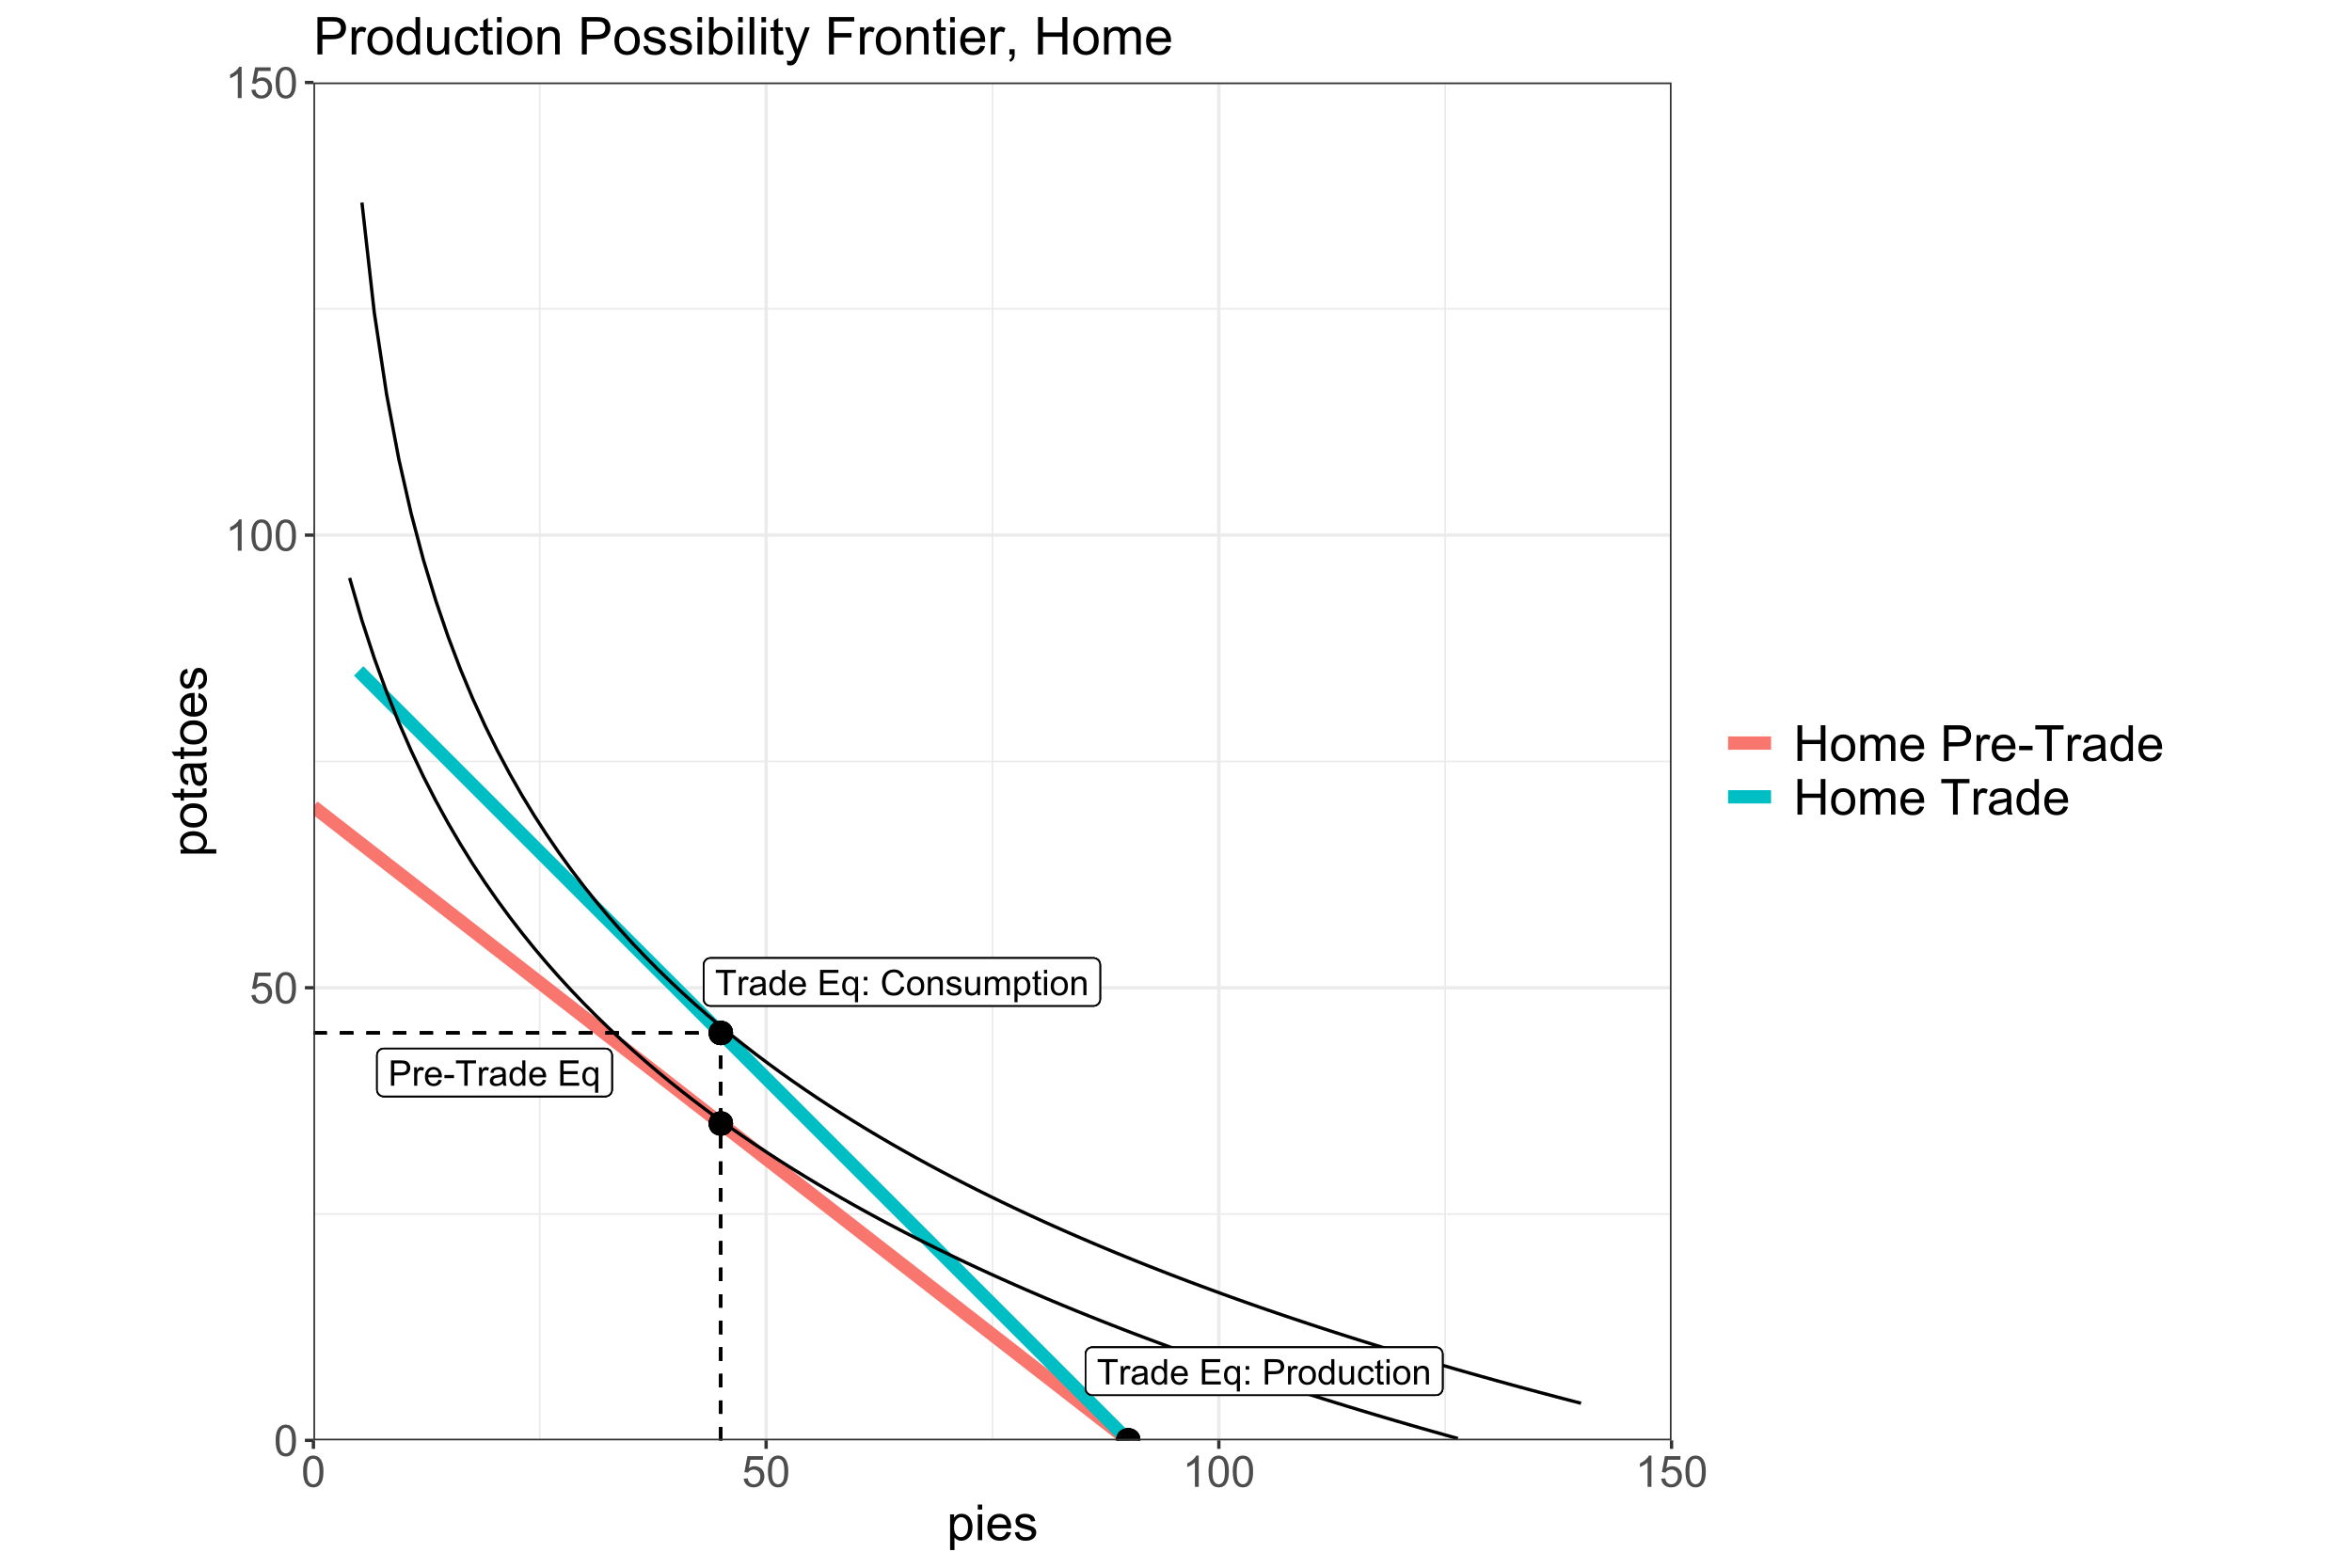 <?xml version="1.0" encoding="UTF-8"?>
<svg xmlns="http://www.w3.org/2000/svg" xmlns:xlink="http://www.w3.org/1999/xlink" width="756pt" height="504pt" viewBox="0 0 756 504" version="1.1">
<defs>
<g>
<symbol overflow="visible" id="glyph0-0">
<path style="stroke:none;" d="M 1.422 0 L 1.422 -7.113 L 7.113 -7.113 L 7.113 0 Z M 1.602 -0.18 L 6.934 -0.18 L 6.934 -6.934 L 1.602 -6.934 Z M 1.602 -0.18 "/>
</symbol>
<symbol overflow="visible" id="glyph0-1">
<path style="stroke:none;" d="M 0.879 0 L 0.879 -8.148 L 3.949 -8.148 C 4.488 -8.145 4.902 -8.117 5.191 -8.07 C 5.59 -8 5.922 -7.875 6.195 -7.688 C 6.461 -7.5 6.68 -7.234 6.848 -6.898 C 7.012 -6.559 7.094 -6.191 7.098 -5.789 C 7.094 -5.094 6.875 -4.508 6.434 -4.031 C 5.992 -3.551 5.195 -3.309 4.047 -3.312 L 1.957 -3.312 L 1.957 0 Z M 1.957 -4.273 L 4.062 -4.273 C 4.754 -4.27 5.25 -4.398 5.543 -4.66 C 5.836 -4.918 5.98 -5.285 5.984 -5.758 C 5.98 -6.098 5.895 -6.391 5.727 -6.633 C 5.551 -6.875 5.324 -7.035 5.047 -7.113 C 4.859 -7.16 4.523 -7.184 4.039 -7.184 L 1.957 -7.184 Z M 1.957 -4.273 "/>
</symbol>
<symbol overflow="visible" id="glyph0-2">
<path style="stroke:none;" d="M 0.738 0 L 0.738 -5.902 L 1.641 -5.902 L 1.641 -5.008 C 1.867 -5.426 2.078 -5.703 2.273 -5.836 C 2.469 -5.969 2.684 -6.035 2.918 -6.035 C 3.254 -6.035 3.594 -5.926 3.945 -5.711 L 3.602 -4.785 C 3.355 -4.926 3.109 -4.996 2.867 -5 C 2.645 -4.996 2.449 -4.93 2.277 -4.801 C 2.102 -4.668 1.977 -4.488 1.906 -4.258 C 1.789 -3.898 1.734 -3.508 1.738 -3.09 L 1.738 0 Z M 0.738 0 "/>
</symbol>
<symbol overflow="visible" id="glyph0-3">
<path style="stroke:none;" d="M 4.789 -1.902 L 5.824 -1.773 C 5.66 -1.168 5.355 -0.699 4.918 -0.367 C 4.473 -0.035 3.91 0.129 3.23 0.133 C 2.363 0.129 1.68 -0.133 1.176 -0.664 C 0.668 -1.191 0.414 -1.938 0.418 -2.902 C 0.414 -3.891 0.672 -4.66 1.184 -5.211 C 1.691 -5.758 2.352 -6.035 3.172 -6.035 C 3.957 -6.035 4.602 -5.766 5.105 -5.227 C 5.602 -4.688 5.852 -3.93 5.855 -2.961 C 5.852 -2.898 5.852 -2.812 5.852 -2.695 L 1.449 -2.695 C 1.484 -2.047 1.668 -1.547 2 -1.203 C 2.328 -0.855 2.742 -0.684 3.234 -0.688 C 3.602 -0.684 3.914 -0.781 4.172 -0.977 C 4.43 -1.168 4.633 -1.477 4.789 -1.902 Z M 1.508 -3.52 L 4.801 -3.52 C 4.754 -4.012 4.629 -4.383 4.422 -4.633 C 4.102 -5.016 3.688 -5.207 3.184 -5.211 C 2.723 -5.207 2.336 -5.055 2.023 -4.75 C 1.707 -4.441 1.535 -4.031 1.508 -3.52 Z M 1.508 -3.52 "/>
</symbol>
<symbol overflow="visible" id="glyph0-4">
<path style="stroke:none;" d="M 0.359 -2.445 L 0.359 -3.449 L 3.434 -3.449 L 3.434 -2.445 Z M 0.359 -2.445 "/>
</symbol>
<symbol overflow="visible" id="glyph0-5">
<path style="stroke:none;" d="M 2.949 0 L 2.949 -7.184 L 0.266 -7.184 L 0.266 -8.148 L 6.723 -8.148 L 6.723 -7.184 L 4.027 -7.184 L 4.027 0 Z M 2.949 0 "/>
</symbol>
<symbol overflow="visible" id="glyph0-6">
<path style="stroke:none;" d="M 4.602 -0.727 C 4.227 -0.41 3.871 -0.188 3.531 -0.059 C 3.184 0.066 2.816 0.129 2.43 0.133 C 1.777 0.129 1.277 -0.027 0.934 -0.34 C 0.582 -0.656 0.41 -1.059 0.41 -1.555 C 0.41 -1.84 0.473 -2.105 0.605 -2.348 C 0.734 -2.586 0.91 -2.777 1.125 -2.922 C 1.336 -3.066 1.574 -3.176 1.844 -3.25 C 2.039 -3.301 2.336 -3.352 2.734 -3.402 C 3.539 -3.496 4.133 -3.609 4.52 -3.746 C 4.52 -3.879 4.523 -3.969 4.523 -4.008 C 4.523 -4.414 4.426 -4.699 4.238 -4.867 C 3.98 -5.09 3.602 -5.203 3.102 -5.207 C 2.625 -5.203 2.277 -5.121 2.059 -4.957 C 1.832 -4.793 1.668 -4.5 1.562 -4.086 L 0.582 -4.219 C 0.668 -4.637 0.816 -4.973 1.023 -5.23 C 1.223 -5.484 1.516 -5.684 1.906 -5.824 C 2.289 -5.965 2.738 -6.035 3.246 -6.035 C 3.746 -6.035 4.152 -5.973 4.473 -5.855 C 4.785 -5.734 5.02 -5.586 5.168 -5.41 C 5.316 -5.227 5.418 -5 5.48 -4.73 C 5.512 -4.555 5.531 -4.25 5.531 -3.809 L 5.531 -2.473 C 5.531 -1.543 5.551 -0.953 5.594 -0.707 C 5.633 -0.461 5.719 -0.227 5.848 0 L 4.801 0 C 4.691 -0.207 4.625 -0.449 4.602 -0.727 Z M 4.52 -2.961 C 4.152 -2.809 3.609 -2.684 2.883 -2.586 C 2.469 -2.523 2.176 -2.457 2.012 -2.383 C 1.84 -2.309 1.711 -2.199 1.617 -2.059 C 1.523 -1.91 1.477 -1.754 1.477 -1.582 C 1.477 -1.316 1.574 -1.094 1.777 -0.914 C 1.977 -0.734 2.273 -0.645 2.668 -0.648 C 3.051 -0.645 3.395 -0.73 3.695 -0.902 C 3.992 -1.07 4.211 -1.301 4.355 -1.594 C 4.461 -1.82 4.516 -2.152 4.52 -2.594 Z M 4.52 -2.961 "/>
</symbol>
<symbol overflow="visible" id="glyph0-7">
<path style="stroke:none;" d="M 4.578 0 L 4.578 -0.746 C 4.203 -0.16 3.656 0.129 2.93 0.133 C 2.457 0.129 2.023 0.004 1.629 -0.254 C 1.234 -0.512 0.93 -0.875 0.715 -1.34 C 0.496 -1.805 0.387 -2.34 0.391 -2.945 C 0.387 -3.531 0.484 -4.066 0.684 -4.547 C 0.875 -5.027 1.168 -5.395 1.566 -5.652 C 1.957 -5.906 2.398 -6.035 2.883 -6.035 C 3.238 -6.035 3.555 -5.957 3.832 -5.809 C 4.109 -5.656 4.336 -5.461 4.512 -5.223 L 4.512 -8.148 L 5.508 -8.148 L 5.508 0 Z M 1.418 -2.945 C 1.418 -2.188 1.574 -1.621 1.895 -1.25 C 2.207 -0.871 2.586 -0.684 3.023 -0.688 C 3.461 -0.684 3.832 -0.863 4.137 -1.223 C 4.441 -1.578 4.594 -2.125 4.598 -2.863 C 4.594 -3.668 4.438 -4.262 4.129 -4.641 C 3.816 -5.016 3.434 -5.203 2.98 -5.207 C 2.531 -5.203 2.16 -5.02 1.863 -4.66 C 1.566 -4.293 1.418 -3.723 1.418 -2.945 Z M 1.418 -2.945 "/>
</symbol>
<symbol overflow="visible" id="glyph0-8">
<path style="stroke:none;" d=""/>
</symbol>
<symbol overflow="visible" id="glyph0-9">
<path style="stroke:none;" d="M 0.898 0 L 0.898 -8.148 L 6.789 -8.148 L 6.789 -7.184 L 1.977 -7.184 L 1.977 -4.691 L 6.484 -4.691 L 6.484 -3.734 L 1.977 -3.734 L 1.977 -0.961 L 6.98 -0.961 L 6.98 0 Z M 0.898 0 "/>
</symbol>
<symbol overflow="visible" id="glyph0-10">
<path style="stroke:none;" d="M 4.512 2.262 L 4.512 -0.629 C 4.355 -0.406 4.137 -0.227 3.859 -0.082 C 3.578 0.059 3.281 0.129 2.969 0.133 C 2.266 0.129 1.66 -0.148 1.156 -0.703 C 0.648 -1.262 0.398 -2.027 0.398 -3.008 C 0.398 -3.594 0.5 -4.125 0.707 -4.602 C 0.91 -5.07 1.207 -5.43 1.602 -5.672 C 1.992 -5.914 2.422 -6.035 2.891 -6.035 C 3.617 -6.035 4.191 -5.727 4.613 -5.113 L 4.613 -5.902 L 5.512 -5.902 L 5.512 2.262 Z M 1.43 -2.969 C 1.43 -2.207 1.586 -1.637 1.906 -1.258 C 2.219 -0.875 2.602 -0.684 3.051 -0.688 C 3.477 -0.684 3.844 -0.867 4.152 -1.23 C 4.457 -1.59 4.609 -2.137 4.613 -2.879 C 4.609 -3.66 4.449 -4.254 4.125 -4.652 C 3.801 -5.047 3.418 -5.242 2.984 -5.246 C 2.547 -5.242 2.18 -5.059 1.883 -4.691 C 1.578 -4.32 1.43 -3.746 1.43 -2.969 Z M 1.43 -2.969 "/>
</symbol>
<symbol overflow="visible" id="glyph0-11">
<path style="stroke:none;" d="M 1.027 -4.762 L 1.027 -5.902 L 2.168 -5.902 L 2.168 -4.762 Z M 1.027 0 L 1.027 -1.141 L 2.168 -1.141 L 2.168 0 Z M 1.027 0 "/>
</symbol>
<symbol overflow="visible" id="glyph0-12">
<path style="stroke:none;" d="M 0.379 -2.949 C 0.375 -4.039 0.68 -4.852 1.289 -5.379 C 1.797 -5.816 2.414 -6.035 3.145 -6.035 C 3.953 -6.035 4.617 -5.77 5.133 -5.238 C 5.648 -4.707 5.906 -3.973 5.906 -3.035 C 5.906 -2.273 5.789 -1.676 5.562 -1.242 C 5.332 -0.805 5.004 -0.465 4.57 -0.227 C 4.133 0.012 3.656 0.129 3.145 0.133 C 2.316 0.129 1.648 -0.133 1.141 -0.66 C 0.629 -1.188 0.375 -1.949 0.379 -2.949 Z M 1.406 -2.949 C 1.406 -2.191 1.57 -1.625 1.898 -1.25 C 2.227 -0.871 2.641 -0.684 3.145 -0.688 C 3.641 -0.684 4.055 -0.875 4.383 -1.254 C 4.711 -1.633 4.875 -2.207 4.879 -2.984 C 4.875 -3.711 4.707 -4.266 4.379 -4.641 C 4.043 -5.016 3.633 -5.203 3.145 -5.207 C 2.641 -5.203 2.227 -5.016 1.898 -4.645 C 1.57 -4.27 1.406 -3.703 1.406 -2.949 Z M 1.406 -2.949 "/>
</symbol>
<symbol overflow="visible" id="glyph0-13">
<path style="stroke:none;" d="M 4.617 0 L 4.617 -0.867 C 4.156 -0.203 3.531 0.129 2.746 0.133 C 2.395 0.129 2.07 0.066 1.77 -0.066 C 1.465 -0.195 1.238 -0.363 1.098 -0.566 C 0.949 -0.766 0.848 -1.016 0.789 -1.312 C 0.746 -1.508 0.727 -1.816 0.727 -2.246 L 0.727 -5.902 L 1.727 -5.902 L 1.727 -2.629 C 1.723 -2.102 1.742 -1.75 1.789 -1.574 C 1.848 -1.309 1.98 -1.102 2.188 -0.953 C 2.391 -0.801 2.645 -0.727 2.945 -0.727 C 3.242 -0.727 3.523 -0.801 3.789 -0.957 C 4.051 -1.105 4.238 -1.316 4.348 -1.586 C 4.457 -1.848 4.512 -2.23 4.512 -2.738 L 4.512 -5.902 L 5.512 -5.902 L 5.512 0 Z M 4.617 0 "/>
</symbol>
<symbol overflow="visible" id="glyph0-14">
<path style="stroke:none;" d="M 4.602 -2.16 L 5.586 -2.035 C 5.473 -1.352 5.199 -0.82 4.758 -0.441 C 4.312 -0.059 3.77 0.129 3.129 0.133 C 2.32 0.129 1.668 -0.133 1.18 -0.656 C 0.688 -1.184 0.445 -1.941 0.445 -2.93 C 0.445 -3.562 0.551 -4.117 0.762 -4.598 C 0.973 -5.074 1.293 -5.434 1.723 -5.676 C 2.152 -5.914 2.621 -6.035 3.133 -6.035 C 3.77 -6.035 4.293 -5.871 4.703 -5.547 C 5.109 -5.223 5.371 -4.762 5.492 -4.168 L 4.52 -4.02 C 4.422 -4.414 4.258 -4.711 4.023 -4.91 C 3.785 -5.109 3.5 -5.207 3.172 -5.211 C 2.664 -5.207 2.258 -5.027 1.945 -4.668 C 1.629 -4.305 1.469 -3.734 1.473 -2.957 C 1.469 -2.16 1.621 -1.582 1.926 -1.227 C 2.227 -0.863 2.625 -0.684 3.117 -0.688 C 3.508 -0.684 3.836 -0.805 4.102 -1.047 C 4.363 -1.285 4.527 -1.656 4.602 -2.16 Z M 4.602 -2.16 "/>
</symbol>
<symbol overflow="visible" id="glyph0-15">
<path style="stroke:none;" d="M 2.934 -0.895 L 3.078 -0.012 C 2.793 0.047 2.543 0.074 2.324 0.078 C 1.957 0.074 1.676 0.02 1.477 -0.094 C 1.277 -0.207 1.137 -0.355 1.055 -0.547 C 0.973 -0.73 0.93 -1.125 0.934 -1.727 L 0.934 -5.125 L 0.199 -5.125 L 0.199 -5.902 L 0.934 -5.902 L 0.934 -7.363 L 1.93 -7.965 L 1.93 -5.902 L 2.934 -5.902 L 2.934 -5.125 L 1.93 -5.125 L 1.93 -1.672 C 1.926 -1.383 1.945 -1.199 1.98 -1.121 C 2.016 -1.035 2.07 -0.973 2.152 -0.926 C 2.23 -0.879 2.348 -0.855 2.496 -0.855 C 2.605 -0.855 2.75 -0.867 2.934 -0.895 Z M 2.934 -0.895 "/>
</symbol>
<symbol overflow="visible" id="glyph0-16">
<path style="stroke:none;" d="M 0.754 -6.996 L 0.754 -8.148 L 1.758 -8.148 L 1.758 -6.996 Z M 0.754 0 L 0.754 -5.902 L 1.758 -5.902 L 1.758 0 Z M 0.754 0 "/>
</symbol>
<symbol overflow="visible" id="glyph0-17">
<path style="stroke:none;" d="M 0.75 0 L 0.75 -5.902 L 1.652 -5.902 L 1.652 -5.062 C 2.082 -5.711 2.707 -6.035 3.527 -6.035 C 3.883 -6.035 4.207 -5.969 4.508 -5.844 C 4.805 -5.711 5.031 -5.543 5.18 -5.34 C 5.328 -5.129 5.43 -4.883 5.492 -4.602 C 5.523 -4.414 5.543 -4.09 5.547 -3.629 L 5.547 0 L 4.547 0 L 4.547 -3.59 C 4.547 -3.996 4.508 -4.301 4.43 -4.504 C 4.352 -4.703 4.211 -4.863 4.016 -4.988 C 3.812 -5.105 3.582 -5.168 3.316 -5.168 C 2.891 -5.168 2.523 -5.031 2.215 -4.762 C 1.902 -4.488 1.746 -3.977 1.75 -3.223 L 1.75 0 Z M 0.75 0 "/>
</symbol>
<symbol overflow="visible" id="glyph0-18">
<path style="stroke:none;" d="M 6.691 -2.855 L 7.77 -2.586 C 7.543 -1.695 7.133 -1.02 6.547 -0.559 C 5.957 -0.09 5.242 0.141 4.395 0.141 C 3.516 0.141 2.801 -0.035 2.254 -0.395 C 1.703 -0.75 1.285 -1.27 0.996 -1.949 C 0.707 -2.625 0.562 -3.352 0.566 -4.133 C 0.562 -4.977 0.723 -5.719 1.051 -6.352 C 1.371 -6.984 1.836 -7.465 2.438 -7.793 C 3.035 -8.121 3.691 -8.285 4.414 -8.285 C 5.227 -8.285 5.914 -8.074 6.469 -7.66 C 7.023 -7.242 7.41 -6.66 7.629 -5.914 L 6.57 -5.664 C 6.375 -6.254 6.102 -6.684 5.746 -6.957 C 5.383 -7.223 4.93 -7.359 4.391 -7.363 C 3.758 -7.359 3.234 -7.211 2.82 -6.914 C 2.398 -6.613 2.105 -6.207 1.934 -5.703 C 1.762 -5.195 1.676 -4.676 1.68 -4.141 C 1.676 -3.445 1.777 -2.84 1.98 -2.324 C 2.184 -1.805 2.496 -1.418 2.922 -1.168 C 3.348 -0.91 3.809 -0.785 4.309 -0.785 C 4.906 -0.785 5.418 -0.957 5.84 -1.305 C 6.258 -1.652 6.543 -2.168 6.691 -2.855 Z M 6.691 -2.855 "/>
</symbol>
<symbol overflow="visible" id="glyph0-19">
<path style="stroke:none;" d="M 0.352 -1.762 L 1.34 -1.918 C 1.391 -1.52 1.543 -1.215 1.801 -1.004 C 2.051 -0.789 2.406 -0.684 2.867 -0.688 C 3.32 -0.684 3.66 -0.777 3.887 -0.969 C 4.105 -1.152 4.219 -1.375 4.223 -1.629 C 4.219 -1.855 4.121 -2.031 3.93 -2.16 C 3.789 -2.25 3.449 -2.363 2.906 -2.5 C 2.172 -2.684 1.66 -2.844 1.379 -2.98 C 1.094 -3.113 0.879 -3.301 0.734 -3.543 C 0.586 -3.781 0.516 -4.047 0.516 -4.336 C 0.516 -4.598 0.574 -4.84 0.695 -5.066 C 0.816 -5.289 0.98 -5.477 1.188 -5.625 C 1.34 -5.738 1.551 -5.832 1.824 -5.914 C 2.09 -5.992 2.379 -6.035 2.691 -6.035 C 3.148 -6.035 3.555 -5.969 3.906 -5.836 C 4.254 -5.703 4.512 -5.52 4.684 -5.293 C 4.848 -5.062 4.965 -4.758 5.027 -4.379 L 4.051 -4.246 C 4.004 -4.547 3.875 -4.785 3.664 -4.957 C 3.445 -5.125 3.145 -5.207 2.762 -5.211 C 2.301 -5.207 1.973 -5.133 1.777 -4.984 C 1.578 -4.832 1.48 -4.656 1.484 -4.453 C 1.48 -4.32 1.523 -4.203 1.605 -4.102 C 1.684 -3.992 1.809 -3.902 1.988 -3.836 C 2.086 -3.793 2.383 -3.707 2.875 -3.578 C 3.578 -3.387 4.07 -3.23 4.352 -3.113 C 4.629 -2.988 4.848 -2.816 5.012 -2.59 C 5.168 -2.359 5.25 -2.074 5.25 -1.734 C 5.25 -1.398 5.152 -1.082 4.957 -0.793 C 4.762 -0.496 4.48 -0.27 4.117 -0.109 C 3.746 0.051 3.332 0.129 2.875 0.133 C 2.105 0.129 1.52 -0.027 1.117 -0.344 C 0.715 -0.66 0.461 -1.133 0.352 -1.762 Z M 0.352 -1.762 "/>
</symbol>
<symbol overflow="visible" id="glyph0-20">
<path style="stroke:none;" d="M 0.75 0 L 0.75 -5.902 L 1.645 -5.902 L 1.645 -5.074 C 1.828 -5.363 2.074 -5.594 2.383 -5.77 C 2.688 -5.945 3.039 -6.035 3.434 -6.035 C 3.871 -6.035 4.227 -5.941 4.508 -5.762 C 4.785 -5.578 4.984 -5.324 5.102 -5 C 5.566 -5.688 6.176 -6.035 6.926 -6.035 C 7.508 -6.035 7.957 -5.871 8.273 -5.547 C 8.586 -5.223 8.742 -4.723 8.746 -4.051 L 8.746 0 L 7.754 0 L 7.754 -3.719 C 7.75 -4.113 7.719 -4.402 7.656 -4.582 C 7.59 -4.758 7.473 -4.898 7.301 -5.008 C 7.129 -5.113 6.93 -5.168 6.703 -5.168 C 6.285 -5.168 5.938 -5.027 5.668 -4.754 C 5.391 -4.473 5.254 -4.031 5.258 -3.43 L 5.258 0 L 4.258 0 L 4.258 -3.836 C 4.254 -4.277 4.172 -4.609 4.012 -4.832 C 3.848 -5.055 3.582 -5.168 3.211 -5.168 C 2.93 -5.168 2.668 -5.094 2.43 -4.945 C 2.191 -4.797 2.02 -4.578 1.91 -4.293 C 1.801 -4.008 1.746 -3.598 1.75 -3.062 L 1.75 0 Z M 0.75 0 "/>
</symbol>
<symbol overflow="visible" id="glyph0-21">
<path style="stroke:none;" d="M 0.75 2.262 L 0.75 -5.902 L 1.66 -5.902 L 1.66 -5.137 C 1.871 -5.434 2.117 -5.656 2.391 -5.809 C 2.66 -5.957 2.988 -6.035 3.375 -6.035 C 3.875 -6.035 4.316 -5.902 4.707 -5.645 C 5.09 -5.383 5.383 -5.02 5.578 -4.547 C 5.773 -4.074 5.871 -3.555 5.875 -2.996 C 5.871 -2.387 5.762 -1.844 5.547 -1.363 C 5.328 -0.879 5.012 -0.508 4.602 -0.254 C 4.188 0.004 3.754 0.129 3.301 0.133 C 2.965 0.129 2.668 0.062 2.402 -0.078 C 2.137 -0.215 1.918 -0.395 1.75 -0.609 L 1.75 2.262 Z M 1.656 -2.918 C 1.652 -2.156 1.805 -1.594 2.117 -1.23 C 2.422 -0.867 2.797 -0.684 3.234 -0.688 C 3.68 -0.684 4.059 -0.871 4.375 -1.25 C 4.691 -1.625 4.852 -2.211 4.852 -3 C 4.852 -3.75 4.695 -4.312 4.387 -4.688 C 4.074 -5.062 3.703 -5.25 3.277 -5.25 C 2.848 -5.25 2.473 -5.051 2.148 -4.652 C 1.816 -4.254 1.652 -3.676 1.656 -2.918 Z M 1.656 -2.918 "/>
</symbol>
<symbol overflow="visible" id="glyph1-0">
<path style="stroke:none;" d="M 1.75 0 L 1.75 -8.75 L 8.75 -8.75 L 8.75 0 Z M 1.969 -0.219 L 8.531 -0.219 L 8.531 -8.531 L 1.969 -8.531 Z M 1.969 -0.219 "/>
</symbol>
<symbol overflow="visible" id="glyph1-1">
<path style="stroke:none;" d="M 0.582 -4.941 C 0.578 -6.121 0.699 -7.074 0.945 -7.801 C 1.188 -8.52 1.551 -9.078 2.031 -9.473 C 2.512 -9.863 3.117 -10.059 3.848 -10.062 C 4.383 -10.059 4.855 -9.953 5.262 -9.738 C 5.668 -9.52 6 -9.207 6.266 -8.801 C 6.527 -8.391 6.738 -7.891 6.891 -7.309 C 7.039 -6.723 7.113 -5.934 7.117 -4.941 C 7.113 -3.762 6.992 -2.812 6.754 -2.094 C 6.508 -1.367 6.145 -0.809 5.668 -0.418 C 5.184 -0.023 4.578 0.168 3.848 0.172 C 2.879 0.168 2.121 -0.176 1.57 -0.867 C 0.91 -1.699 0.578 -3.055 0.582 -4.941 Z M 1.844 -4.941 C 1.84 -3.293 2.031 -2.199 2.422 -1.656 C 2.805 -1.109 3.281 -0.836 3.848 -0.84 C 4.41 -0.836 4.887 -1.109 5.273 -1.66 C 5.656 -2.203 5.848 -3.297 5.852 -4.941 C 5.848 -6.59 5.656 -7.688 5.273 -8.23 C 4.887 -8.77 4.406 -9.039 3.836 -9.043 C 3.27 -9.039 2.816 -8.801 2.48 -8.328 C 2.051 -7.711 1.84 -6.582 1.844 -4.941 Z M 1.844 -4.941 "/>
</symbol>
<symbol overflow="visible" id="glyph1-2">
<path style="stroke:none;" d="M 0.582 -2.625 L 1.875 -2.734 C 1.969 -2.102 2.188 -1.629 2.539 -1.312 C 2.883 -0.996 3.305 -0.836 3.801 -0.84 C 4.391 -0.836 4.891 -1.059 5.305 -1.508 C 5.711 -1.953 5.918 -2.547 5.922 -3.289 C 5.918 -3.984 5.719 -4.539 5.328 -4.949 C 4.93 -5.352 4.414 -5.555 3.781 -5.559 C 3.383 -5.555 3.027 -5.465 2.707 -5.285 C 2.387 -5.105 2.133 -4.871 1.953 -4.586 L 0.801 -4.738 L 1.77 -9.883 L 6.754 -9.883 L 6.754 -8.711 L 2.754 -8.711 L 2.215 -6.016 C 2.816 -6.434 3.445 -6.645 4.109 -6.645 C 4.98 -6.645 5.719 -6.34 6.324 -5.734 C 6.922 -5.129 7.223 -4.352 7.227 -3.398 C 7.223 -2.492 6.961 -1.707 6.434 -1.047 C 5.789 -0.234 4.91 0.168 3.801 0.172 C 2.887 0.168 2.141 -0.082 1.566 -0.594 C 0.988 -1.102 0.66 -1.781 0.582 -2.625 Z M 0.582 -2.625 "/>
</symbol>
<symbol overflow="visible" id="glyph1-3">
<path style="stroke:none;" d="M 5.215 0 L 3.984 0 L 3.984 -7.84 C 3.688 -7.559 3.297 -7.273 2.816 -6.992 C 2.336 -6.707 1.906 -6.496 1.523 -6.359 L 1.523 -7.547 C 2.211 -7.867 2.812 -8.258 3.328 -8.723 C 3.844 -9.18 4.207 -9.625 4.422 -10.062 L 5.215 -10.062 Z M 5.215 0 "/>
</symbol>
<symbol overflow="visible" id="glyph2-0">
<path style="stroke:none;" d="M 2 0 L 2 -10 L 10 -10 L 10 0 Z M 2.25 -0.25 L 9.75 -0.25 L 9.75 -9.75 L 2.25 -9.75 Z M 2.25 -0.25 "/>
</symbol>
<symbol overflow="visible" id="glyph2-1">
<path style="stroke:none;" d="M 1.055 3.18 L 1.055 -8.297 L 2.336 -8.297 L 2.336 -7.219 C 2.637 -7.641 2.977 -7.957 3.359 -8.168 C 3.734 -8.379 4.195 -8.484 4.742 -8.484 C 5.445 -8.484 6.07 -8.301 6.617 -7.938 C 7.156 -7.57 7.566 -7.055 7.844 -6.395 C 8.117 -5.727 8.254 -5 8.258 -4.211 C 8.254 -3.359 8.102 -2.594 7.801 -1.918 C 7.492 -1.234 7.051 -0.715 6.473 -0.355 C 5.891 0.008 5.281 0.188 4.641 0.188 C 4.172 0.188 3.75 0.09 3.379 -0.109 C 3.004 -0.305 2.699 -0.555 2.461 -0.859 L 2.461 3.18 Z M 2.328 -4.102 C 2.324 -3.031 2.543 -2.242 2.977 -1.734 C 3.406 -1.223 3.93 -0.965 4.547 -0.969 C 5.172 -0.965 5.707 -1.23 6.152 -1.762 C 6.598 -2.289 6.82 -3.109 6.82 -4.219 C 6.82 -5.273 6.602 -6.062 6.168 -6.594 C 5.73 -7.117 5.211 -7.383 4.609 -7.383 C 4.008 -7.383 3.477 -7.102 3.02 -6.543 C 2.555 -5.98 2.324 -5.168 2.328 -4.102 Z M 2.328 -4.102 "/>
</symbol>
<symbol overflow="visible" id="glyph2-2">
<path style="stroke:none;" d="M 1.062 -9.836 L 1.062 -11.453 L 2.469 -11.453 L 2.469 -9.836 Z M 1.062 0 L 1.062 -8.297 L 2.469 -8.297 L 2.469 0 Z M 1.062 0 "/>
</symbol>
<symbol overflow="visible" id="glyph2-3">
<path style="stroke:none;" d="M 6.734 -2.672 L 8.188 -2.492 C 7.953 -1.641 7.531 -0.984 6.914 -0.516 C 6.293 -0.047 5.5 0.188 4.539 0.188 C 3.324 0.188 2.363 -0.184 1.652 -0.934 C 0.941 -1.676 0.586 -2.727 0.586 -4.078 C 0.586 -5.473 0.945 -6.555 1.664 -7.328 C 2.383 -8.098 3.312 -8.484 4.461 -8.484 C 5.566 -8.484 6.473 -8.105 7.18 -7.352 C 7.879 -6.594 8.23 -5.531 8.234 -4.164 C 8.23 -4.078 8.23 -3.953 8.227 -3.789 L 2.039 -3.789 C 2.09 -2.875 2.348 -2.176 2.812 -1.695 C 3.273 -1.207 3.852 -0.965 4.547 -0.969 C 5.062 -0.965 5.5 -1.102 5.867 -1.375 C 6.227 -1.645 6.516 -2.078 6.734 -2.672 Z M 2.117 -4.945 L 6.75 -4.945 C 6.688 -5.641 6.508 -6.164 6.219 -6.516 C 5.766 -7.055 5.188 -7.324 4.477 -7.328 C 3.828 -7.324 3.285 -7.109 2.848 -6.68 C 2.406 -6.246 2.16 -5.668 2.117 -4.945 Z M 2.117 -4.945 "/>
</symbol>
<symbol overflow="visible" id="glyph2-4">
<path style="stroke:none;" d="M 0.492 -2.477 L 1.883 -2.695 C 1.957 -2.137 2.176 -1.707 2.535 -1.414 C 2.891 -1.113 3.391 -0.965 4.031 -0.969 C 4.676 -0.965 5.152 -1.098 5.469 -1.363 C 5.777 -1.625 5.934 -1.934 5.938 -2.289 C 5.934 -2.605 5.797 -2.855 5.523 -3.039 C 5.328 -3.16 4.848 -3.32 4.086 -3.516 C 3.051 -3.773 2.336 -3.996 1.941 -4.191 C 1.539 -4.379 1.238 -4.645 1.035 -4.98 C 0.828 -5.316 0.727 -5.688 0.727 -6.094 C 0.727 -6.461 0.809 -6.801 0.98 -7.121 C 1.145 -7.434 1.375 -7.695 1.672 -7.906 C 1.887 -8.062 2.188 -8.199 2.566 -8.316 C 2.941 -8.426 3.344 -8.484 3.781 -8.484 C 4.43 -8.484 5.004 -8.391 5.496 -8.203 C 5.988 -8.016 6.352 -7.762 6.586 -7.441 C 6.82 -7.121 6.98 -6.691 7.07 -6.156 L 5.695 -5.969 C 5.633 -6.395 5.449 -6.727 5.152 -6.969 C 4.848 -7.203 4.426 -7.324 3.883 -7.328 C 3.234 -7.324 2.773 -7.219 2.5 -7.008 C 2.223 -6.793 2.086 -6.543 2.086 -6.258 C 2.086 -6.074 2.141 -5.91 2.258 -5.766 C 2.367 -5.613 2.547 -5.488 2.797 -5.391 C 2.934 -5.336 3.348 -5.215 4.039 -5.031 C 5.031 -4.762 5.727 -4.543 6.121 -4.379 C 6.512 -4.207 6.82 -3.961 7.047 -3.641 C 7.27 -3.312 7.383 -2.914 7.383 -2.438 C 7.383 -1.969 7.246 -1.527 6.973 -1.113 C 6.699 -0.699 6.305 -0.379 5.789 -0.152 C 5.273 0.074 4.688 0.188 4.039 0.188 C 2.957 0.188 2.137 -0.035 1.574 -0.484 C 1.008 -0.93 0.648 -1.594 0.492 -2.477 Z M 0.492 -2.477 "/>
</symbol>
<symbol overflow="visible" id="glyph2-5">
<path style="stroke:none;" d="M 1.281 0 L 1.281 -11.453 L 2.797 -11.453 L 2.797 -6.75 L 8.75 -6.75 L 8.75 -11.453 L 10.266 -11.453 L 10.266 0 L 8.75 0 L 8.75 -5.398 L 2.797 -5.398 L 2.797 0 Z M 1.281 0 "/>
</symbol>
<symbol overflow="visible" id="glyph2-6">
<path style="stroke:none;" d="M 0.531 -4.148 C 0.527 -5.684 0.953 -6.82 1.812 -7.562 C 2.523 -8.176 3.395 -8.484 4.422 -8.484 C 5.559 -8.484 6.492 -8.109 7.219 -7.363 C 7.941 -6.613 8.301 -5.582 8.305 -4.266 C 8.301 -3.195 8.141 -2.355 7.824 -1.746 C 7.5 -1.133 7.035 -0.656 6.426 -0.32 C 5.812 0.02 5.145 0.188 4.422 0.188 C 3.258 0.188 2.32 -0.184 1.605 -0.93 C 0.887 -1.672 0.527 -2.746 0.531 -4.148 Z M 1.977 -4.148 C 1.973 -3.086 2.207 -2.289 2.672 -1.762 C 3.133 -1.23 3.715 -0.965 4.422 -0.969 C 5.117 -0.965 5.699 -1.23 6.164 -1.766 C 6.625 -2.293 6.855 -3.105 6.859 -4.195 C 6.855 -5.219 6.621 -5.996 6.16 -6.527 C 5.691 -7.055 5.113 -7.316 4.422 -7.32 C 3.715 -7.316 3.133 -7.055 2.672 -6.531 C 2.207 -6.004 1.973 -5.211 1.977 -4.148 Z M 1.977 -4.148 "/>
</symbol>
<symbol overflow="visible" id="glyph2-7">
<path style="stroke:none;" d="M 1.055 0 L 1.055 -8.297 L 2.312 -8.297 L 2.312 -7.133 C 2.57 -7.535 2.918 -7.863 3.352 -8.113 C 3.781 -8.359 4.273 -8.484 4.828 -8.484 C 5.441 -8.484 5.945 -8.355 6.34 -8.102 C 6.73 -7.844 7.008 -7.488 7.172 -7.031 C 7.828 -8 8.68 -8.484 9.734 -8.484 C 10.555 -8.484 11.188 -8.254 11.633 -7.801 C 12.07 -7.34 12.293 -6.641 12.297 -5.695 L 12.297 0 L 10.898 0 L 10.898 -5.227 C 10.898 -5.789 10.852 -6.191 10.762 -6.441 C 10.668 -6.684 10.504 -6.883 10.266 -7.039 C 10.023 -7.188 9.742 -7.266 9.422 -7.266 C 8.836 -7.266 8.352 -7.07 7.969 -6.684 C 7.582 -6.293 7.387 -5.672 7.391 -4.82 L 7.391 0 L 5.984 0 L 5.984 -5.391 C 5.98 -6.016 5.867 -6.484 5.641 -6.797 C 5.41 -7.109 5.035 -7.266 4.516 -7.266 C 4.117 -7.266 3.75 -7.16 3.418 -6.953 C 3.078 -6.742 2.836 -6.438 2.688 -6.039 C 2.535 -5.637 2.461 -5.059 2.461 -4.305 L 2.461 0 Z M 1.055 0 "/>
</symbol>
<symbol overflow="visible" id="glyph2-8">
<path style="stroke:none;" d=""/>
</symbol>
<symbol overflow="visible" id="glyph2-9">
<path style="stroke:none;" d="M 1.234 0 L 1.234 -11.453 L 5.555 -11.453 C 6.312 -11.449 6.891 -11.414 7.297 -11.344 C 7.855 -11.25 8.328 -11.07 8.711 -10.809 C 9.09 -10.543 9.395 -10.176 9.629 -9.703 C 9.855 -9.227 9.973 -8.703 9.977 -8.141 C 9.973 -7.164 9.664 -6.34 9.047 -5.668 C 8.426 -4.988 7.305 -4.652 5.688 -4.656 L 2.75 -4.656 L 2.75 0 Z M 2.75 -6.008 L 5.711 -6.008 C 6.688 -6.004 7.383 -6.188 7.797 -6.555 C 8.207 -6.918 8.414 -7.43 8.414 -8.094 C 8.414 -8.57 8.293 -8.98 8.051 -9.324 C 7.809 -9.66 7.488 -9.887 7.094 -10 C 6.836 -10.066 6.363 -10.102 5.68 -10.102 L 2.75 -10.102 Z M 2.75 -6.008 "/>
</symbol>
<symbol overflow="visible" id="glyph2-10">
<path style="stroke:none;" d="M 1.039 0 L 1.039 -8.297 L 2.305 -8.297 L 2.305 -7.039 C 2.625 -7.625 2.926 -8.016 3.199 -8.203 C 3.473 -8.391 3.773 -8.484 4.102 -8.484 C 4.574 -8.484 5.055 -8.332 5.547 -8.031 L 5.062 -6.727 C 4.719 -6.93 4.375 -7.031 4.031 -7.031 C 3.723 -7.031 3.445 -6.938 3.203 -6.754 C 2.957 -6.566 2.781 -6.309 2.68 -5.984 C 2.52 -5.48 2.441 -4.934 2.445 -4.344 L 2.445 0 Z M 1.039 0 "/>
</symbol>
<symbol overflow="visible" id="glyph2-11">
<path style="stroke:none;" d="M 0.508 -3.438 L 0.508 -4.852 L 4.828 -4.852 L 4.828 -3.438 Z M 0.508 -3.438 "/>
</symbol>
<symbol overflow="visible" id="glyph2-12">
<path style="stroke:none;" d="M 4.148 0 L 4.148 -10.102 L 0.375 -10.102 L 0.375 -11.453 L 9.453 -11.453 L 9.453 -10.102 L 5.664 -10.102 L 5.664 0 Z M 4.148 0 "/>
</symbol>
<symbol overflow="visible" id="glyph2-13">
<path style="stroke:none;" d="M 6.469 -1.023 C 5.945 -0.578 5.441 -0.266 4.965 -0.086 C 4.48 0.098 3.965 0.188 3.414 0.188 C 2.5 0.188 1.801 -0.035 1.312 -0.48 C 0.82 -0.926 0.574 -1.492 0.578 -2.188 C 0.574 -2.59 0.668 -2.961 0.855 -3.301 C 1.039 -3.633 1.281 -3.902 1.582 -4.109 C 1.879 -4.309 2.215 -4.465 2.594 -4.57 C 2.867 -4.641 3.285 -4.711 3.844 -4.781 C 4.977 -4.914 5.812 -5.074 6.352 -5.266 C 6.355 -5.457 6.355 -5.578 6.359 -5.633 C 6.355 -6.203 6.223 -6.609 5.961 -6.844 C 5.598 -7.16 5.066 -7.316 4.359 -7.32 C 3.695 -7.316 3.207 -7.203 2.895 -6.973 C 2.578 -6.738 2.344 -6.328 2.195 -5.742 L 0.82 -5.93 C 0.945 -6.516 1.148 -6.988 1.438 -7.355 C 1.719 -7.715 2.133 -7.996 2.68 -8.191 C 3.219 -8.387 3.848 -8.484 4.562 -8.484 C 5.27 -8.484 5.844 -8.398 6.289 -8.234 C 6.727 -8.062 7.055 -7.855 7.266 -7.605 C 7.473 -7.352 7.617 -7.031 7.703 -6.648 C 7.746 -6.406 7.77 -5.973 7.773 -5.352 L 7.773 -3.477 C 7.77 -2.164 7.801 -1.34 7.863 -0.996 C 7.922 -0.648 8.039 -0.316 8.219 0 L 6.75 0 C 6.602 -0.289 6.508 -0.629 6.469 -1.023 Z M 6.352 -4.164 C 5.84 -3.953 5.074 -3.777 4.055 -3.633 C 3.477 -3.547 3.066 -3.453 2.828 -3.352 C 2.586 -3.246 2.402 -3.094 2.273 -2.895 C 2.141 -2.691 2.074 -2.469 2.078 -2.227 C 2.074 -1.852 2.215 -1.539 2.504 -1.289 C 2.785 -1.039 3.203 -0.914 3.75 -0.914 C 4.289 -0.914 4.77 -1.031 5.195 -1.27 C 5.613 -1.504 5.922 -1.828 6.125 -2.242 C 6.273 -2.559 6.352 -3.027 6.352 -3.648 Z M 6.352 -4.164 "/>
</symbol>
<symbol overflow="visible" id="glyph2-14">
<path style="stroke:none;" d="M 6.438 0 L 6.438 -1.047 C 5.91 -0.223 5.137 0.188 4.117 0.188 C 3.453 0.188 2.844 0.008 2.293 -0.359 C 1.734 -0.719 1.305 -1.23 1.004 -1.887 C 0.695 -2.539 0.543 -3.289 0.547 -4.141 C 0.543 -4.965 0.684 -5.715 0.961 -6.395 C 1.234 -7.066 1.648 -7.586 2.203 -7.945 C 2.754 -8.305 3.371 -8.484 4.055 -8.484 C 4.555 -8.484 5 -8.379 5.391 -8.168 C 5.781 -7.957 6.098 -7.68 6.344 -7.344 L 6.344 -11.453 L 7.742 -11.453 L 7.742 0 Z M 1.992 -4.141 C 1.992 -3.074 2.215 -2.281 2.664 -1.758 C 3.109 -1.23 3.637 -0.965 4.25 -0.969 C 4.859 -0.965 5.383 -1.219 5.816 -1.723 C 6.242 -2.223 6.457 -2.988 6.461 -4.023 C 6.457 -5.156 6.238 -5.988 5.805 -6.523 C 5.363 -7.051 4.824 -7.316 4.188 -7.32 C 3.559 -7.316 3.035 -7.062 2.621 -6.555 C 2.199 -6.043 1.992 -5.238 1.992 -4.141 Z M 1.992 -4.141 "/>
</symbol>
<symbol overflow="visible" id="glyph3-0">
<path style="stroke:none;" d="M 0 -2 L -10 -2 L -10 -10 L 0 -10 Z M -0.25 -2.25 L -0.25 -9.75 L -9.75 -9.75 L -9.75 -2.25 Z M -0.25 -2.25 "/>
</symbol>
<symbol overflow="visible" id="glyph3-1">
<path style="stroke:none;" d="M 3.18 -1.055 L -8.297 -1.055 L -8.297 -2.336 L -7.219 -2.336 C -7.641 -2.637 -7.957 -2.977 -8.168 -3.359 C -8.379 -3.734 -8.484 -4.195 -8.484 -4.742 C -8.484 -5.445 -8.301 -6.07 -7.938 -6.617 C -7.57 -7.156 -7.055 -7.566 -6.395 -7.844 C -5.727 -8.117 -5 -8.254 -4.211 -8.258 C -3.359 -8.254 -2.594 -8.102 -1.918 -7.801 C -1.234 -7.492 -0.715 -7.051 -0.355 -6.473 C 0.008 -5.891 0.188 -5.281 0.188 -4.641 C 0.188 -4.172 0.09 -3.75 -0.109 -3.379 C -0.305 -3.004 -0.555 -2.699 -0.859 -2.461 L 3.18 -2.461 Z M -4.102 -2.328 C -3.031 -2.324 -2.242 -2.543 -1.734 -2.977 C -1.223 -3.406 -0.965 -3.93 -0.969 -4.547 C -0.965 -5.172 -1.23 -5.707 -1.762 -6.152 C -2.289 -6.598 -3.109 -6.82 -4.219 -6.82 C -5.273 -6.82 -6.062 -6.602 -6.594 -6.168 C -7.117 -5.73 -7.383 -5.211 -7.383 -4.609 C -7.383 -4.008 -7.102 -3.477 -6.543 -3.02 C -5.98 -2.555 -5.168 -2.324 -4.102 -2.328 Z M -4.102 -2.328 "/>
</symbol>
<symbol overflow="visible" id="glyph3-2">
<path style="stroke:none;" d="M -4.148 -0.531 C -5.684 -0.527 -6.82 -0.953 -7.562 -1.812 C -8.176 -2.523 -8.484 -3.395 -8.484 -4.422 C -8.484 -5.559 -8.109 -6.492 -7.363 -7.219 C -6.613 -7.941 -5.582 -8.301 -4.266 -8.305 C -3.195 -8.301 -2.355 -8.141 -1.746 -7.824 C -1.133 -7.5 -0.656 -7.035 -0.32 -6.426 C 0.02 -5.812 0.188 -5.145 0.188 -4.422 C 0.188 -3.258 -0.184 -2.32 -0.93 -1.605 C -1.672 -0.887 -2.746 -0.527 -4.148 -0.531 Z M -4.148 -1.977 C -3.086 -1.973 -2.289 -2.207 -1.762 -2.672 C -1.23 -3.133 -0.965 -3.715 -0.969 -4.422 C -0.965 -5.117 -1.23 -5.699 -1.766 -6.164 C -2.293 -6.625 -3.105 -6.855 -4.195 -6.859 C -5.219 -6.855 -5.996 -6.621 -6.527 -6.16 C -7.055 -5.691 -7.316 -5.113 -7.32 -4.422 C -7.316 -3.715 -7.055 -3.133 -6.531 -2.672 C -6.004 -2.207 -5.211 -1.973 -4.148 -1.977 Z M -4.148 -1.977 "/>
</symbol>
<symbol overflow="visible" id="glyph3-3">
<path style="stroke:none;" d="M -1.258 -4.125 L -0.016 -4.328 C 0.066 -3.93 0.105 -3.574 0.109 -3.266 C 0.105 -2.75 0.027 -2.355 -0.133 -2.078 C -0.293 -1.793 -0.504 -1.594 -0.77 -1.484 C -1.027 -1.367 -1.582 -1.312 -2.43 -1.312 L -7.203 -1.312 L -7.203 -0.281 L -8.297 -0.281 L -8.297 -1.312 L -10.352 -1.312 L -11.195 -2.711 L -8.297 -2.711 L -8.297 -4.125 L -7.203 -4.125 L -7.203 -2.711 L -2.352 -2.711 C -1.945 -2.707 -1.688 -2.73 -1.578 -2.785 C -1.461 -2.832 -1.371 -2.914 -1.305 -3.027 C -1.234 -3.137 -1.199 -3.297 -1.203 -3.508 C -1.199 -3.66 -1.219 -3.867 -1.258 -4.125 Z M -1.258 -4.125 "/>
</symbol>
<symbol overflow="visible" id="glyph3-4">
<path style="stroke:none;" d="M -1.023 -6.469 C -0.578 -5.945 -0.266 -5.441 -0.086 -4.965 C 0.098 -4.48 0.188 -3.965 0.188 -3.414 C 0.188 -2.5 -0.035 -1.801 -0.48 -1.312 C -0.926 -0.82 -1.492 -0.574 -2.188 -0.578 C -2.59 -0.574 -2.961 -0.668 -3.301 -0.855 C -3.633 -1.039 -3.902 -1.281 -4.109 -1.582 C -4.309 -1.879 -4.465 -2.215 -4.57 -2.594 C -4.641 -2.867 -4.711 -3.285 -4.781 -3.844 C -4.914 -4.977 -5.074 -5.812 -5.266 -6.352 C -5.457 -6.355 -5.578 -6.355 -5.633 -6.359 C -6.203 -6.355 -6.609 -6.223 -6.844 -5.961 C -7.16 -5.598 -7.316 -5.066 -7.32 -4.359 C -7.316 -3.695 -7.203 -3.207 -6.973 -2.895 C -6.738 -2.578 -6.328 -2.344 -5.742 -2.195 L -5.93 -0.82 C -6.516 -0.945 -6.988 -1.148 -7.355 -1.438 C -7.715 -1.719 -7.996 -2.133 -8.191 -2.68 C -8.387 -3.219 -8.484 -3.848 -8.484 -4.562 C -8.484 -5.27 -8.398 -5.844 -8.234 -6.289 C -8.062 -6.727 -7.855 -7.055 -7.605 -7.266 C -7.352 -7.473 -7.031 -7.617 -6.648 -7.703 C -6.406 -7.746 -5.973 -7.77 -5.352 -7.773 L -3.477 -7.773 C -2.164 -7.77 -1.34 -7.801 -0.996 -7.863 C -0.648 -7.922 -0.316 -8.039 0 -8.219 L 0 -6.75 C -0.289 -6.602 -0.629 -6.508 -1.023 -6.469 Z M -4.164 -6.352 C -3.953 -5.84 -3.777 -5.074 -3.633 -4.055 C -3.547 -3.477 -3.453 -3.066 -3.352 -2.828 C -3.246 -2.586 -3.094 -2.402 -2.895 -2.273 C -2.691 -2.141 -2.469 -2.074 -2.227 -2.078 C -1.852 -2.074 -1.539 -2.215 -1.289 -2.504 C -1.039 -2.785 -0.914 -3.203 -0.914 -3.75 C -0.914 -4.289 -1.031 -4.77 -1.27 -5.195 C -1.504 -5.613 -1.828 -5.922 -2.242 -6.125 C -2.559 -6.273 -3.027 -6.352 -3.648 -6.352 Z M -4.164 -6.352 "/>
</symbol>
<symbol overflow="visible" id="glyph3-5">
<path style="stroke:none;" d="M -2.672 -6.734 L -2.492 -8.188 C -1.641 -7.953 -0.984 -7.531 -0.516 -6.914 C -0.047 -6.293 0.188 -5.5 0.188 -4.539 C 0.188 -3.324 -0.184 -2.363 -0.934 -1.652 C -1.676 -0.941 -2.727 -0.586 -4.078 -0.586 C -5.473 -0.586 -6.555 -0.945 -7.328 -1.664 C -8.098 -2.383 -8.484 -3.312 -8.484 -4.461 C -8.484 -5.566 -8.105 -6.473 -7.352 -7.18 C -6.594 -7.879 -5.531 -8.23 -4.164 -8.234 C -4.078 -8.23 -3.953 -8.23 -3.789 -8.227 L -3.789 -2.039 C -2.875 -2.09 -2.176 -2.348 -1.695 -2.812 C -1.207 -3.273 -0.965 -3.852 -0.969 -4.547 C -0.965 -5.062 -1.102 -5.5 -1.375 -5.867 C -1.645 -6.227 -2.078 -6.516 -2.672 -6.734 Z M -4.945 -2.117 L -4.945 -6.75 C -5.641 -6.688 -6.164 -6.508 -6.516 -6.219 C -7.055 -5.766 -7.324 -5.188 -7.328 -4.477 C -7.324 -3.828 -7.109 -3.285 -6.68 -2.848 C -6.246 -2.406 -5.668 -2.16 -4.945 -2.117 Z M -4.945 -2.117 "/>
</symbol>
<symbol overflow="visible" id="glyph3-6">
<path style="stroke:none;" d="M -2.477 -0.492 L -2.695 -1.883 C -2.137 -1.957 -1.707 -2.176 -1.414 -2.535 C -1.113 -2.891 -0.965 -3.391 -0.969 -4.031 C -0.965 -4.676 -1.098 -5.152 -1.363 -5.469 C -1.625 -5.777 -1.934 -5.934 -2.289 -5.938 C -2.605 -5.934 -2.855 -5.797 -3.039 -5.523 C -3.16 -5.328 -3.32 -4.848 -3.516 -4.086 C -3.773 -3.051 -3.996 -2.336 -4.191 -1.941 C -4.379 -1.539 -4.645 -1.238 -4.98 -1.035 C -5.316 -0.828 -5.688 -0.727 -6.094 -0.727 C -6.461 -0.727 -6.801 -0.809 -7.121 -0.98 C -7.434 -1.145 -7.695 -1.375 -7.906 -1.672 C -8.062 -1.887 -8.199 -2.188 -8.316 -2.566 C -8.426 -2.941 -8.484 -3.344 -8.484 -3.781 C -8.484 -4.43 -8.391 -5.004 -8.203 -5.496 C -8.016 -5.988 -7.762 -6.352 -7.441 -6.586 C -7.121 -6.82 -6.691 -6.98 -6.156 -7.07 L -5.969 -5.695 C -6.395 -5.633 -6.727 -5.449 -6.969 -5.152 C -7.203 -4.848 -7.324 -4.426 -7.328 -3.883 C -7.324 -3.234 -7.219 -2.773 -7.008 -2.5 C -6.793 -2.223 -6.543 -2.086 -6.258 -2.086 C -6.074 -2.086 -5.91 -2.141 -5.766 -2.258 C -5.613 -2.367 -5.488 -2.547 -5.391 -2.797 C -5.336 -2.934 -5.215 -3.348 -5.031 -4.039 C -4.762 -5.031 -4.543 -5.727 -4.379 -6.121 C -4.207 -6.512 -3.961 -6.82 -3.641 -7.047 C -3.312 -7.27 -2.914 -7.383 -2.438 -7.383 C -1.969 -7.383 -1.527 -7.246 -1.113 -6.973 C -0.699 -6.699 -0.379 -6.305 -0.152 -5.789 C 0.074 -5.273 0.188 -4.688 0.188 -4.039 C 0.188 -2.957 -0.035 -2.137 -0.484 -1.574 C -0.93 -1.008 -1.594 -0.648 -2.477 -0.492 Z M -2.477 -0.492 "/>
</symbol>
<symbol overflow="visible" id="glyph4-0">
<path style="stroke:none;" d="M 2.102 0 L 2.102 -10.5 L 10.5 -10.5 L 10.5 0 Z M 2.363 -0.262 L 10.238 -0.262 L 10.238 -10.238 L 2.363 -10.238 Z M 2.363 -0.262 "/>
</symbol>
<symbol overflow="visible" id="glyph4-1">
<path style="stroke:none;" d="M 1.297 0 L 1.297 -12.027 L 5.832 -12.027 C 6.629 -12.023 7.238 -11.984 7.66 -11.91 C 8.246 -11.809 8.742 -11.621 9.145 -11.348 C 9.543 -11.07 9.863 -10.684 10.109 -10.188 C 10.352 -9.688 10.477 -9.141 10.477 -8.547 C 10.477 -7.523 10.148 -6.66 9.5 -5.953 C 8.844 -5.242 7.668 -4.887 5.973 -4.891 L 2.887 -4.891 L 2.887 0 Z M 2.887 -6.309 L 5.996 -6.309 C 7.02 -6.305 7.75 -6.496 8.188 -6.883 C 8.617 -7.262 8.836 -7.801 8.836 -8.5 C 8.836 -9 8.707 -9.43 8.453 -9.789 C 8.195 -10.145 7.859 -10.383 7.449 -10.5 C 7.176 -10.57 6.684 -10.605 5.965 -10.605 L 2.887 -10.605 Z M 2.887 -6.309 "/>
</symbol>
<symbol overflow="visible" id="glyph4-2">
<path style="stroke:none;" d="M 1.09 0 L 1.09 -8.711 L 2.422 -8.711 L 2.422 -7.391 C 2.758 -8.004 3.07 -8.414 3.359 -8.613 C 3.641 -8.809 3.957 -8.906 4.305 -8.91 C 4.801 -8.906 5.309 -8.746 5.824 -8.434 L 5.316 -7.062 C 4.949 -7.273 4.59 -7.383 4.234 -7.383 C 3.91 -7.383 3.621 -7.285 3.363 -7.09 C 3.105 -6.895 2.922 -6.625 2.812 -6.285 C 2.648 -5.758 2.566 -5.184 2.566 -4.562 L 2.566 0 Z M 1.09 0 "/>
</symbol>
<symbol overflow="visible" id="glyph4-3">
<path style="stroke:none;" d="M 0.559 -4.355 C 0.555 -5.965 1.004 -7.16 1.902 -7.941 C 2.648 -8.582 3.562 -8.906 4.645 -8.91 C 5.836 -8.906 6.812 -8.512 7.578 -7.73 C 8.336 -6.941 8.719 -5.859 8.719 -4.48 C 8.719 -3.355 8.551 -2.473 8.215 -1.832 C 7.879 -1.188 7.387 -0.688 6.746 -0.336 C 6.098 0.02 5.398 0.191 4.645 0.195 C 3.422 0.191 2.434 -0.195 1.684 -0.977 C 0.93 -1.754 0.555 -2.879 0.559 -4.355 Z M 2.074 -4.355 C 2.074 -3.238 2.316 -2.402 2.805 -1.848 C 3.289 -1.289 3.902 -1.012 4.645 -1.016 C 5.375 -1.012 5.984 -1.293 6.473 -1.852 C 6.957 -2.41 7.199 -3.262 7.203 -4.406 C 7.199 -5.48 6.957 -6.293 6.469 -6.852 C 5.977 -7.406 5.367 -7.688 4.645 -7.688 C 3.902 -7.688 3.289 -7.41 2.805 -6.859 C 2.316 -6.305 2.074 -5.469 2.074 -4.355 Z M 2.074 -4.355 "/>
</symbol>
<symbol overflow="visible" id="glyph4-4">
<path style="stroke:none;" d="M 6.758 0 L 6.758 -1.098 C 6.203 -0.234 5.395 0.191 4.324 0.195 C 3.629 0.191 2.988 0.004 2.406 -0.379 C 1.824 -0.758 1.375 -1.293 1.055 -1.98 C 0.734 -2.668 0.574 -3.457 0.574 -4.348 C 0.574 -5.215 0.719 -6.004 1.008 -6.715 C 1.297 -7.422 1.73 -7.965 2.312 -8.344 C 2.891 -8.719 3.539 -8.906 4.258 -8.91 C 4.781 -8.906 5.25 -8.793 5.66 -8.574 C 6.066 -8.348 6.398 -8.062 6.66 -7.711 L 6.66 -12.027 L 8.129 -12.027 L 8.129 0 Z M 2.094 -4.348 C 2.09 -3.23 2.324 -2.395 2.797 -1.844 C 3.266 -1.289 3.82 -1.012 4.461 -1.016 C 5.102 -1.012 5.652 -1.277 6.105 -1.809 C 6.559 -2.336 6.785 -3.141 6.785 -4.227 C 6.785 -5.414 6.555 -6.289 6.094 -6.848 C 5.633 -7.406 5.066 -7.688 4.398 -7.688 C 3.738 -7.688 3.191 -7.418 2.754 -6.883 C 2.312 -6.344 2.09 -5.5 2.094 -4.348 Z M 2.094 -4.348 "/>
</symbol>
<symbol overflow="visible" id="glyph4-5">
<path style="stroke:none;" d="M 6.816 0 L 6.816 -1.281 C 6.137 -0.297 5.215 0.191 4.051 0.195 C 3.535 0.191 3.059 0.098 2.613 -0.098 C 2.168 -0.293 1.836 -0.539 1.621 -0.84 C 1.402 -1.137 1.25 -1.504 1.164 -1.938 C 1.102 -2.223 1.07 -2.68 1.074 -3.312 L 1.074 -8.711 L 2.551 -8.711 L 2.551 -3.879 C 2.547 -3.105 2.578 -2.586 2.641 -2.32 C 2.73 -1.93 2.926 -1.625 3.23 -1.406 C 3.527 -1.184 3.902 -1.07 4.348 -1.074 C 4.789 -1.07 5.203 -1.184 5.594 -1.414 C 5.98 -1.637 6.254 -1.945 6.418 -2.34 C 6.574 -2.73 6.656 -3.301 6.66 -4.043 L 6.66 -8.711 L 8.137 -8.711 L 8.137 0 Z M 6.816 0 "/>
</symbol>
<symbol overflow="visible" id="glyph4-6">
<path style="stroke:none;" d="M 6.793 -3.191 L 8.242 -3.004 C 8.082 -2 7.676 -1.215 7.027 -0.652 C 6.371 -0.086 5.57 0.191 4.617 0.195 C 3.422 0.191 2.461 -0.195 1.742 -0.973 C 1.016 -1.75 0.656 -2.867 0.656 -4.324 C 0.656 -5.262 0.809 -6.082 1.121 -6.793 C 1.43 -7.496 1.906 -8.027 2.547 -8.379 C 3.184 -8.73 3.875 -8.906 4.625 -8.91 C 5.57 -8.906 6.348 -8.668 6.949 -8.191 C 7.551 -7.711 7.934 -7.031 8.105 -6.152 L 6.668 -5.93 C 6.531 -6.516 6.289 -6.953 5.941 -7.25 C 5.594 -7.543 5.172 -7.691 4.684 -7.695 C 3.938 -7.691 3.336 -7.426 2.871 -6.895 C 2.402 -6.359 2.168 -5.516 2.172 -4.363 C 2.168 -3.191 2.391 -2.34 2.844 -1.812 C 3.289 -1.277 3.875 -1.012 4.602 -1.016 C 5.18 -1.012 5.664 -1.191 6.055 -1.547 C 6.438 -1.902 6.684 -2.449 6.793 -3.191 Z M 6.793 -3.191 "/>
</symbol>
<symbol overflow="visible" id="glyph4-7">
<path style="stroke:none;" d="M 4.332 -1.32 L 4.543 -0.016 C 4.125 0.07 3.754 0.109 3.43 0.113 C 2.891 0.109 2.477 0.027 2.18 -0.141 C 1.883 -0.309 1.676 -0.531 1.559 -0.809 C 1.438 -1.082 1.375 -1.66 1.379 -2.551 L 1.379 -7.562 L 0.297 -7.562 L 0.297 -8.711 L 1.379 -8.711 L 1.379 -10.867 L 2.848 -11.754 L 2.848 -8.711 L 4.332 -8.711 L 4.332 -7.562 L 2.848 -7.562 L 2.848 -2.469 C 2.848 -2.043 2.871 -1.773 2.926 -1.656 C 2.973 -1.535 3.059 -1.438 3.18 -1.367 C 3.293 -1.293 3.461 -1.258 3.684 -1.262 C 3.844 -1.258 4.059 -1.277 4.332 -1.32 Z M 4.332 -1.32 "/>
</symbol>
<symbol overflow="visible" id="glyph4-8">
<path style="stroke:none;" d="M 1.117 -10.328 L 1.117 -12.027 L 2.594 -12.027 L 2.594 -10.328 Z M 1.117 0 L 1.117 -8.711 L 2.594 -8.711 L 2.594 0 Z M 1.117 0 "/>
</symbol>
<symbol overflow="visible" id="glyph4-9">
<path style="stroke:none;" d="M 1.109 0 L 1.109 -8.711 L 2.438 -8.711 L 2.438 -7.473 C 3.074 -8.426 3.996 -8.906 5.211 -8.91 C 5.73 -8.906 6.215 -8.812 6.656 -8.625 C 7.094 -8.438 7.422 -8.188 7.645 -7.883 C 7.859 -7.57 8.012 -7.207 8.105 -6.793 C 8.156 -6.516 8.184 -6.039 8.188 -5.355 L 8.188 0 L 6.711 0 L 6.711 -5.301 C 6.707 -5.898 6.652 -6.348 6.539 -6.648 C 6.422 -6.941 6.215 -7.18 5.926 -7.359 C 5.629 -7.539 5.289 -7.629 4.898 -7.629 C 4.266 -7.629 3.723 -7.426 3.27 -7.027 C 2.812 -6.625 2.582 -5.871 2.586 -4.758 L 2.586 0 Z M 1.109 0 "/>
</symbol>
<symbol overflow="visible" id="glyph4-10">
<path style="stroke:none;" d=""/>
</symbol>
<symbol overflow="visible" id="glyph4-11">
<path style="stroke:none;" d="M 0.516 -2.602 L 1.977 -2.828 C 2.055 -2.242 2.285 -1.793 2.66 -1.484 C 3.035 -1.168 3.559 -1.012 4.234 -1.016 C 4.91 -1.012 5.414 -1.152 5.742 -1.43 C 6.07 -1.703 6.234 -2.027 6.234 -2.402 C 6.234 -2.734 6.09 -2.996 5.801 -3.191 C 5.598 -3.32 5.094 -3.488 4.289 -3.691 C 3.203 -3.965 2.449 -4.199 2.035 -4.398 C 1.613 -4.598 1.297 -4.875 1.086 -5.227 C 0.867 -5.578 0.762 -5.969 0.762 -6.398 C 0.762 -6.785 0.848 -7.145 1.027 -7.477 C 1.203 -7.805 1.445 -8.078 1.754 -8.301 C 1.98 -8.469 2.297 -8.613 2.695 -8.73 C 3.09 -8.848 3.512 -8.906 3.969 -8.91 C 4.648 -8.906 5.25 -8.809 5.77 -8.613 C 6.285 -8.414 6.668 -8.145 6.914 -7.812 C 7.16 -7.473 7.328 -7.023 7.422 -6.465 L 5.98 -6.266 C 5.914 -6.711 5.723 -7.062 5.41 -7.316 C 5.09 -7.566 4.648 -7.691 4.078 -7.695 C 3.398 -7.691 2.914 -7.582 2.625 -7.359 C 2.336 -7.133 2.191 -6.867 2.191 -6.57 C 2.191 -6.375 2.25 -6.203 2.371 -6.055 C 2.488 -5.891 2.676 -5.762 2.938 -5.66 C 3.078 -5.605 3.516 -5.477 4.242 -5.281 C 5.285 -5 6.012 -4.773 6.426 -4.598 C 6.836 -4.418 7.16 -4.16 7.398 -3.82 C 7.629 -3.48 7.746 -3.059 7.75 -2.559 C 7.746 -2.062 7.602 -1.598 7.32 -1.168 C 7.031 -0.73 6.617 -0.395 6.078 -0.16 C 5.531 0.078 4.922 0.191 4.242 0.195 C 3.109 0.191 2.246 -0.039 1.652 -0.508 C 1.059 -0.977 0.68 -1.676 0.516 -2.602 Z M 0.516 -2.602 "/>
</symbol>
<symbol overflow="visible" id="glyph4-12">
<path style="stroke:none;" d="M 2.469 0 L 1.098 0 L 1.098 -12.027 L 2.574 -12.027 L 2.574 -7.734 C 3.195 -8.516 3.992 -8.906 4.961 -8.91 C 5.496 -8.906 6.004 -8.797 6.484 -8.586 C 6.961 -8.367 7.355 -8.062 7.664 -7.672 C 7.973 -7.277 8.215 -6.809 8.391 -6.258 C 8.566 -5.703 8.652 -5.113 8.656 -4.488 C 8.652 -2.992 8.285 -1.836 7.547 -1.023 C 6.805 -0.211 5.918 0.191 4.891 0.195 C 3.859 0.191 3.051 -0.234 2.469 -1.09 Z M 2.453 -4.422 C 2.449 -3.375 2.59 -2.621 2.879 -2.156 C 3.34 -1.395 3.969 -1.012 4.766 -1.016 C 5.406 -1.012 5.965 -1.293 6.438 -1.855 C 6.906 -2.414 7.141 -3.25 7.145 -4.363 C 7.141 -5.5 6.918 -6.34 6.469 -6.883 C 6.016 -7.422 5.469 -7.691 4.832 -7.695 C 4.184 -7.691 3.625 -7.41 3.156 -6.852 C 2.684 -6.289 2.449 -5.48 2.453 -4.422 Z M 2.453 -4.422 "/>
</symbol>
<symbol overflow="visible" id="glyph4-13">
<path style="stroke:none;" d="M 1.074 0 L 1.074 -12.027 L 2.551 -12.027 L 2.551 0 Z M 1.074 0 "/>
</symbol>
<symbol overflow="visible" id="glyph4-14">
<path style="stroke:none;" d="M 1.043 3.355 L 0.879 1.969 C 1.199 2.055 1.48 2.098 1.723 2.102 C 2.051 2.098 2.312 2.043 2.508 1.938 C 2.703 1.824 2.863 1.672 2.992 1.477 C 3.082 1.328 3.234 0.961 3.445 0.379 C 3.469 0.293 3.512 0.172 3.578 0.016 L 0.27 -8.711 L 1.863 -8.711 L 3.676 -3.668 C 3.906 -3.027 4.117 -2.352 4.305 -1.648 C 4.473 -2.32 4.676 -2.984 4.914 -3.633 L 6.777 -8.711 L 8.254 -8.711 L 4.938 0.148 C 4.582 1.102 4.305 1.762 4.109 2.125 C 3.844 2.609 3.543 2.965 3.207 3.195 C 2.863 3.418 2.461 3.531 1.992 3.535 C 1.707 3.531 1.391 3.473 1.043 3.355 Z M 1.043 3.355 "/>
</symbol>
<symbol overflow="visible" id="glyph4-15">
<path style="stroke:none;" d="M 1.379 0 L 1.379 -12.027 L 9.492 -12.027 L 9.492 -10.605 L 2.969 -10.605 L 2.969 -6.883 L 8.613 -6.883 L 8.613 -5.465 L 2.969 -5.465 L 2.969 0 Z M 1.379 0 "/>
</symbol>
<symbol overflow="visible" id="glyph4-16">
<path style="stroke:none;" d="M 7.07 -2.805 L 8.598 -2.617 C 8.352 -1.723 7.906 -1.031 7.258 -0.543 C 6.605 -0.051 5.773 0.191 4.766 0.195 C 3.488 0.191 2.48 -0.195 1.734 -0.98 C 0.988 -1.762 0.613 -2.863 0.617 -4.281 C 0.613 -5.746 0.992 -6.883 1.746 -7.695 C 2.5 -8.5 3.477 -8.906 4.684 -8.91 C 5.844 -8.906 6.797 -8.508 7.535 -7.719 C 8.273 -6.922 8.641 -5.809 8.645 -4.371 C 8.641 -4.285 8.641 -4.152 8.637 -3.977 L 2.141 -3.977 C 2.191 -3.02 2.465 -2.285 2.953 -1.777 C 3.438 -1.266 4.043 -1.012 4.773 -1.016 C 5.312 -1.012 5.773 -1.156 6.16 -1.441 C 6.539 -1.727 6.844 -2.18 7.07 -2.805 Z M 2.223 -5.191 L 7.086 -5.191 C 7.016 -5.926 6.832 -6.473 6.531 -6.84 C 6.059 -7.406 5.449 -7.691 4.699 -7.695 C 4.02 -7.691 3.449 -7.465 2.988 -7.012 C 2.527 -6.555 2.27 -5.949 2.223 -5.191 Z M 2.223 -5.191 "/>
</symbol>
<symbol overflow="visible" id="glyph4-17">
<path style="stroke:none;" d="M 1.492 0 L 1.492 -1.68 L 3.176 -1.68 L 3.176 0 C 3.176 0.617 3.066 1.113 2.848 1.496 C 2.629 1.871 2.281 2.168 1.805 2.379 L 1.395 1.746 C 1.707 1.609 1.934 1.406 2.082 1.145 C 2.227 0.875 2.309 0.496 2.328 0 Z M 1.492 0 "/>
</symbol>
<symbol overflow="visible" id="glyph4-18">
<path style="stroke:none;" d="M 1.344 0 L 1.344 -12.027 L 2.938 -12.027 L 2.938 -7.086 L 9.188 -7.086 L 9.188 -12.027 L 10.777 -12.027 L 10.777 0 L 9.188 0 L 9.188 -5.668 L 2.938 -5.668 L 2.938 0 Z M 1.344 0 "/>
</symbol>
<symbol overflow="visible" id="glyph4-19">
<path style="stroke:none;" d="M 1.109 0 L 1.109 -8.711 L 2.43 -8.711 L 2.43 -7.488 C 2.699 -7.914 3.062 -8.258 3.52 -8.52 C 3.969 -8.777 4.484 -8.906 5.07 -8.91 C 5.711 -8.906 6.242 -8.773 6.656 -8.508 C 7.07 -8.238 7.359 -7.863 7.531 -7.383 C 8.215 -8.398 9.113 -8.906 10.223 -8.91 C 11.082 -8.906 11.746 -8.668 12.211 -8.191 C 12.676 -7.711 12.906 -6.973 12.91 -5.98 L 12.91 0 L 11.445 0 L 11.445 -5.488 C 11.441 -6.078 11.395 -6.504 11.301 -6.762 C 11.203 -7.02 11.027 -7.227 10.777 -7.391 C 10.523 -7.547 10.23 -7.629 9.895 -7.629 C 9.277 -7.629 8.77 -7.422 8.367 -7.016 C 7.961 -6.605 7.758 -5.957 7.762 -5.062 L 7.762 0 L 6.285 0 L 6.285 -5.66 C 6.281 -6.316 6.16 -6.809 5.922 -7.137 C 5.68 -7.465 5.285 -7.629 4.742 -7.629 C 4.32 -7.629 3.938 -7.52 3.586 -7.301 C 3.234 -7.082 2.977 -6.762 2.82 -6.34 C 2.66 -5.918 2.582 -5.309 2.586 -4.52 L 2.586 0 Z M 1.109 0 "/>
</symbol>
</g>
<clipPath id="clip1">
  <path d="M 49.414 0 L 706.59 0 L 706.59 504 L 49.414 504 Z M 49.414 0 "/>
</clipPath>
<clipPath id="clip2">
  <path d="M 100.742 26.52 L 537.281 26.52 L 537.281 463.059 L 100.742 463.059 Z M 100.742 26.52 "/>
</clipPath>
<clipPath id="clip3">
  <path d="M 100.742 390 L 537.281 390 L 537.281 391 L 100.742 391 Z M 100.742 390 "/>
</clipPath>
<clipPath id="clip4">
  <path d="M 100.742 244 L 537.281 244 L 537.281 246 L 100.742 246 Z M 100.742 244 "/>
</clipPath>
<clipPath id="clip5">
  <path d="M 100.742 99 L 537.281 99 L 537.281 100 L 100.742 100 Z M 100.742 99 "/>
</clipPath>
<clipPath id="clip6">
  <path d="M 173 26.52 L 174 26.52 L 174 463.059 L 173 463.059 Z M 173 26.52 "/>
</clipPath>
<clipPath id="clip7">
  <path d="M 318 26.52 L 320 26.52 L 320 463.059 L 318 463.059 Z M 318 26.52 "/>
</clipPath>
<clipPath id="clip8">
  <path d="M 464 26.52 L 465 26.52 L 465 463.059 L 464 463.059 Z M 464 26.52 "/>
</clipPath>
<clipPath id="clip9">
  <path d="M 100.742 462 L 537.281 462 L 537.281 463.059 L 100.742 463.059 Z M 100.742 462 "/>
</clipPath>
<clipPath id="clip10">
  <path d="M 100.742 317 L 537.281 317 L 537.281 319 L 100.742 319 Z M 100.742 317 "/>
</clipPath>
<clipPath id="clip11">
  <path d="M 100.742 171 L 537.281 171 L 537.281 173 L 100.742 173 Z M 100.742 171 "/>
</clipPath>
<clipPath id="clip12">
  <path d="M 100.742 26.52 L 537.281 26.52 L 537.281 28 L 100.742 28 Z M 100.742 26.52 "/>
</clipPath>
<clipPath id="clip13">
  <path d="M 100.742 26.52 L 102 26.52 L 102 463.059 L 100.742 463.059 Z M 100.742 26.52 "/>
</clipPath>
<clipPath id="clip14">
  <path d="M 245 26.52 L 247 26.52 L 247 463.059 L 245 463.059 Z M 245 26.52 "/>
</clipPath>
<clipPath id="clip15">
  <path d="M 391 26.52 L 393 26.52 L 393 463.059 L 391 463.059 Z M 391 26.52 "/>
</clipPath>
<clipPath id="clip16">
  <path d="M 536 26.52 L 537.281 26.52 L 537.281 463.059 L 536 463.059 Z M 536 26.52 "/>
</clipPath>
<clipPath id="clip17">
  <path d="M 100.742 257 L 365 257 L 365 463.059 L 100.742 463.059 Z M 100.742 257 "/>
</clipPath>
<clipPath id="clip18">
  <path d="M 113 213 L 365 213 L 365 463.059 L 113 463.059 Z M 113 213 "/>
</clipPath>
<clipPath id="clip19">
  <path d="M 111 185 L 470 185 L 470 463.059 L 111 463.059 Z M 111 185 "/>
</clipPath>
<clipPath id="clip20">
  <path d="M 359 459 L 367 459 L 367 463.059 L 359 463.059 Z M 359 459 "/>
</clipPath>
<clipPath id="clip21">
  <path d="M 358 459 L 367 459 L 367 463.059 L 358 463.059 Z M 358 459 "/>
</clipPath>
<clipPath id="clip22">
  <path d="M 359 459 L 367 459 L 367 463.059 L 359 463.059 Z M 359 459 "/>
</clipPath>
<clipPath id="clip23">
  <path d="M 358 459 L 367 459 L 367 463.059 L 358 463.059 Z M 358 459 "/>
</clipPath>
<clipPath id="clip24">
  <path d="M 359 459 L 367 459 L 367 463.059 L 359 463.059 Z M 359 459 "/>
</clipPath>
<clipPath id="clip25">
  <path d="M 358 459 L 367 459 L 367 463.059 L 358 463.059 Z M 358 459 "/>
</clipPath>
<clipPath id="clip26">
  <path d="M 359 459 L 367 459 L 367 463.059 L 359 463.059 Z M 359 459 "/>
</clipPath>
<clipPath id="clip27">
  <path d="M 358 459 L 367 459 L 367 463.059 L 358 463.059 Z M 358 459 "/>
</clipPath>
<clipPath id="clip28">
  <path d="M 100.742 331 L 233 331 L 233 333 L 100.742 333 Z M 100.742 331 "/>
</clipPath>
<clipPath id="clip29">
  <path d="M 231 331 L 233 331 L 233 463.059 L 231 463.059 Z M 231 331 "/>
</clipPath>
<clipPath id="clip30">
  <path d="M 100.742 26.52 L 537.281 26.52 L 537.281 463.059 L 100.742 463.059 Z M 100.742 26.52 "/>
</clipPath>
</defs>
<g id="surface24">
<rect x="0" y="0" width="756" height="504" style="fill:rgb(100%,100%,100%);fill-opacity:1;stroke:none;"/>
<g clip-path="url(#clip1)" clip-rule="nonzero">
<path style="fill-rule:nonzero;fill:rgb(100%,100%,100%);fill-opacity:1;stroke-width:1.067;stroke-linecap:round;stroke-linejoin:round;stroke:rgb(100%,100%,100%);stroke-opacity:1;stroke-miterlimit:10;" d="M 49.414 504 L 706.59 504 L 706.59 0 L 49.414 0 Z M 49.414 504 "/>
</g>
<g clip-path="url(#clip2)" clip-rule="nonzero">
<path style=" stroke:none;fill-rule:nonzero;fill:rgb(100%,100%,100%);fill-opacity:1;" d="M 100.742 463.062 L 537.281 463.062 L 537.281 26.523 L 100.742 26.523 Z M 100.742 463.062 "/>
</g>
<g clip-path="url(#clip3)" clip-rule="nonzero">
<path style="fill:none;stroke-width:0.533;stroke-linecap:butt;stroke-linejoin:round;stroke:rgb(92.157%,92.157%,92.157%);stroke-opacity:1;stroke-miterlimit:10;" d="M 100.742 390.305 L 537.281 390.305 "/>
</g>
<g clip-path="url(#clip4)" clip-rule="nonzero">
<path style="fill:none;stroke-width:0.533;stroke-linecap:butt;stroke-linejoin:round;stroke:rgb(92.157%,92.157%,92.157%);stroke-opacity:1;stroke-miterlimit:10;" d="M 100.742 244.789 L 537.281 244.789 "/>
</g>
<g clip-path="url(#clip5)" clip-rule="nonzero">
<path style="fill:none;stroke-width:0.533;stroke-linecap:butt;stroke-linejoin:round;stroke:rgb(92.157%,92.157%,92.157%);stroke-opacity:1;stroke-miterlimit:10;" d="M 100.742 99.277 L 537.281 99.277 "/>
</g>
<g clip-path="url(#clip6)" clip-rule="nonzero">
<path style="fill:none;stroke-width:0.533;stroke-linecap:butt;stroke-linejoin:round;stroke:rgb(92.157%,92.157%,92.157%);stroke-opacity:1;stroke-miterlimit:10;" d="M 173.5 463.062 L 173.5 26.52 "/>
</g>
<g clip-path="url(#clip7)" clip-rule="nonzero">
<path style="fill:none;stroke-width:0.533;stroke-linecap:butt;stroke-linejoin:round;stroke:rgb(92.157%,92.157%,92.157%);stroke-opacity:1;stroke-miterlimit:10;" d="M 319.012 463.062 L 319.012 26.52 "/>
</g>
<g clip-path="url(#clip8)" clip-rule="nonzero">
<path style="fill:none;stroke-width:0.533;stroke-linecap:butt;stroke-linejoin:round;stroke:rgb(92.157%,92.157%,92.157%);stroke-opacity:1;stroke-miterlimit:10;" d="M 464.527 463.062 L 464.527 26.52 "/>
</g>
<g clip-path="url(#clip9)" clip-rule="nonzero">
<path style="fill:none;stroke-width:1.067;stroke-linecap:butt;stroke-linejoin:round;stroke:rgb(92.157%,92.157%,92.157%);stroke-opacity:1;stroke-miterlimit:10;" d="M 100.742 463.062 L 537.281 463.062 "/>
</g>
<g clip-path="url(#clip10)" clip-rule="nonzero">
<path style="fill:none;stroke-width:1.067;stroke-linecap:butt;stroke-linejoin:round;stroke:rgb(92.157%,92.157%,92.157%);stroke-opacity:1;stroke-miterlimit:10;" d="M 100.742 317.547 L 537.281 317.547 "/>
</g>
<g clip-path="url(#clip11)" clip-rule="nonzero">
<path style="fill:none;stroke-width:1.067;stroke-linecap:butt;stroke-linejoin:round;stroke:rgb(92.157%,92.157%,92.157%);stroke-opacity:1;stroke-miterlimit:10;" d="M 100.742 172.035 L 537.281 172.035 "/>
</g>
<g clip-path="url(#clip12)" clip-rule="nonzero">
<path style="fill:none;stroke-width:1.067;stroke-linecap:butt;stroke-linejoin:round;stroke:rgb(92.157%,92.157%,92.157%);stroke-opacity:1;stroke-miterlimit:10;" d="M 100.742 26.52 L 537.281 26.52 "/>
</g>
<g clip-path="url(#clip13)" clip-rule="nonzero">
<path style="fill:none;stroke-width:1.067;stroke-linecap:butt;stroke-linejoin:round;stroke:rgb(92.157%,92.157%,92.157%);stroke-opacity:1;stroke-miterlimit:10;" d="M 100.742 463.062 L 100.742 26.52 "/>
</g>
<g clip-path="url(#clip14)" clip-rule="nonzero">
<path style="fill:none;stroke-width:1.067;stroke-linecap:butt;stroke-linejoin:round;stroke:rgb(92.157%,92.157%,92.157%);stroke-opacity:1;stroke-miterlimit:10;" d="M 246.254 463.062 L 246.254 26.52 "/>
</g>
<g clip-path="url(#clip15)" clip-rule="nonzero">
<path style="fill:none;stroke-width:1.067;stroke-linecap:butt;stroke-linejoin:round;stroke:rgb(92.157%,92.157%,92.157%);stroke-opacity:1;stroke-miterlimit:10;" d="M 391.77 463.062 L 391.77 26.52 "/>
</g>
<g clip-path="url(#clip16)" clip-rule="nonzero">
<path style="fill:none;stroke-width:1.067;stroke-linecap:butt;stroke-linejoin:round;stroke:rgb(92.157%,92.157%,92.157%);stroke-opacity:1;stroke-miterlimit:10;" d="M 537.281 463.062 L 537.281 26.52 "/>
</g>
<g clip-path="url(#clip17)" clip-rule="nonzero">
<path style="fill:none;stroke-width:4.268;stroke-linecap:butt;stroke-linejoin:round;stroke:rgb(97.255%,46.275%,42.745%);stroke-opacity:1;stroke-miterlimit:10;" d="M 100.742 259.344 L 362.668 463.062 "/>
</g>
<g clip-path="url(#clip18)" clip-rule="nonzero">
<path style="fill:none;stroke-width:4.268;stroke-linecap:butt;stroke-linejoin:round;stroke:rgb(0%,74.902%,76.863%);stroke-opacity:1;stroke-miterlimit:10;" d="M 115.293 215.688 L 362.668 463.062 "/>
</g>
<g clip-path="url(#clip19)" clip-rule="nonzero">
<path style="fill:none;stroke-width:1.067;stroke-linecap:butt;stroke-linejoin:round;stroke:rgb(0%,0%,0%);stroke-opacity:1;stroke-miterlimit:10;" d="M 112.383 185.812 L 116.34 199.473 L 120.297 211.582 L 124.258 222.461 L 128.215 232.336 L 132.172 241.375 L 136.129 249.715 L 140.09 257.449 L 144.047 264.66 L 148.004 271.418 L 151.961 277.777 L 155.922 283.777 L 159.879 289.457 L 163.836 294.855 L 167.793 299.992 L 171.754 304.891 L 175.711 309.578 L 179.668 314.07 L 183.625 318.379 L 187.586 322.523 L 191.543 326.512 L 195.5 330.355 L 199.457 334.07 L 203.418 337.656 L 207.375 341.129 L 211.332 344.492 L 215.289 347.75 L 219.246 350.914 L 223.207 353.988 L 227.164 356.977 L 231.121 359.883 L 235.078 362.711 L 239.039 365.469 L 242.996 368.156 L 246.953 370.777 L 250.91 373.336 L 254.871 375.836 L 258.828 378.277 L 262.785 380.664 L 266.742 383 L 270.703 385.289 L 274.66 387.527 L 278.617 389.719 L 282.574 391.867 L 286.535 393.973 L 290.492 396.039 L 294.449 398.062 L 298.406 400.055 L 302.367 402.004 L 306.324 403.922 L 310.281 405.809 L 314.238 407.66 L 318.195 409.477 L 322.156 411.266 L 326.113 413.027 L 330.07 414.758 L 334.027 416.465 L 337.988 418.141 L 341.945 419.793 L 345.902 421.418 L 349.859 423.02 L 353.82 424.598 L 357.777 426.152 L 361.734 427.688 L 365.691 429.199 L 369.652 430.688 L 373.609 432.16 L 377.566 433.609 L 381.523 435.039 L 385.484 436.453 L 389.441 437.848 L 393.398 439.223 L 397.355 440.578 L 401.316 441.922 L 405.273 443.246 L 409.23 444.555 L 413.188 445.848 L 417.148 447.125 L 421.105 448.387 L 425.062 449.633 L 429.02 450.867 L 432.977 452.086 L 436.938 453.293 L 440.895 454.484 L 444.852 455.66 L 448.809 456.828 L 452.77 457.98 L 456.727 459.121 L 460.684 460.25 L 464.641 461.367 L 468.602 462.477 "/>
</g>
<path style="fill:none;stroke-width:1.067;stroke-linecap:butt;stroke-linejoin:round;stroke:rgb(0%,0%,0%);stroke-opacity:1;stroke-miterlimit:10;" d="M 116.34 65.129 L 120.297 100.441 L 124.258 126.746 L 128.215 147.719 L 132.172 165.16 L 136.129 180.094 L 140.09 193.145 L 144.047 204.738 L 148.004 215.168 L 151.961 224.645 L 155.922 233.328 L 159.879 241.344 L 163.836 248.781 L 167.793 255.727 L 171.754 262.234 L 175.711 268.355 L 179.668 274.141 L 183.625 279.617 L 187.586 284.82 L 191.543 289.777 L 195.5 294.508 L 199.457 299.031 L 203.418 303.367 L 207.375 307.527 L 211.332 311.527 L 215.289 315.379 L 219.246 319.094 L 223.207 322.684 L 227.164 326.148 L 231.121 329.504 L 235.078 332.754 L 239.039 335.906 L 242.996 338.965 L 246.953 341.934 L 250.91 344.824 L 254.871 347.633 L 258.828 350.371 L 262.785 353.035 L 266.742 355.637 L 270.703 358.172 L 274.66 360.648 L 278.617 363.066 L 282.574 365.43 L 286.535 367.738 L 290.492 370 L 294.449 372.211 L 298.406 374.379 L 302.367 376.5 L 306.324 378.578 L 310.281 380.617 L 314.238 382.617 L 318.195 384.578 L 322.156 386.504 L 326.113 388.395 L 330.07 390.25 L 334.027 392.074 L 337.988 393.863 L 341.945 395.629 L 345.902 397.359 L 349.859 399.062 L 353.82 400.738 L 357.777 402.391 L 361.734 404.016 L 365.691 405.613 L 369.652 407.188 L 373.609 408.738 L 377.566 410.27 L 381.523 411.773 L 385.484 413.258 L 389.441 414.723 L 393.398 416.168 L 397.355 417.59 L 401.316 418.996 L 405.273 420.383 L 409.23 421.75 L 413.188 423.098 L 417.148 424.43 L 421.105 425.746 L 425.062 427.047 L 429.02 428.328 L 432.977 429.598 L 436.938 430.848 L 440.895 432.086 L 444.852 433.309 L 448.809 434.52 L 452.77 435.711 L 456.727 436.895 L 460.684 438.062 L 464.641 439.215 L 468.602 440.359 L 472.559 441.488 L 476.516 442.605 L 480.473 443.711 L 484.434 444.805 L 488.391 445.887 L 492.348 446.961 L 496.305 448.02 L 500.266 449.07 L 504.223 450.109 L 508.18 451.137 "/>
<path style="fill-rule:nonzero;fill:rgb(0%,0%,0%);fill-opacity:1;stroke-width:0.709;stroke-linecap:round;stroke-linejoin:round;stroke:rgb(0%,0%,0%);stroke-opacity:1;stroke-miterlimit:10;" d="M 235.258 361.203 C 235.258 365.941 228.148 365.941 228.148 361.203 C 228.148 356.461 235.258 356.461 235.258 361.203 "/>
<path style="fill-rule:nonzero;fill:rgb(0%,0%,0%);fill-opacity:1;stroke-width:0.709;stroke-linecap:round;stroke-linejoin:round;stroke:rgb(0%,0%,0%);stroke-opacity:1;stroke-miterlimit:10;" d="M 235.258 361.203 C 235.258 365.941 228.148 365.941 228.148 361.203 C 228.148 356.461 235.258 356.461 235.258 361.203 "/>
<path style="fill-rule:nonzero;fill:rgb(0%,0%,0%);fill-opacity:1;stroke-width:0.709;stroke-linecap:round;stroke-linejoin:round;stroke:rgb(0%,0%,0%);stroke-opacity:1;stroke-miterlimit:10;" d="M 235.258 361.203 C 235.258 365.941 228.148 365.941 228.148 361.203 C 228.148 356.461 235.258 356.461 235.258 361.203 "/>
<path style="fill-rule:nonzero;fill:rgb(0%,0%,0%);fill-opacity:1;stroke-width:0.709;stroke-linecap:round;stroke-linejoin:round;stroke:rgb(0%,0%,0%);stroke-opacity:1;stroke-miterlimit:10;" d="M 235.258 361.203 C 235.258 365.941 228.148 365.941 228.148 361.203 C 228.148 356.461 235.258 356.461 235.258 361.203 "/>
<g clip-path="url(#clip20)" clip-rule="nonzero">
<path style=" stroke:none;fill-rule:nonzero;fill:rgb(0%,0%,0%);fill-opacity:1;" d="M 366.223 463.062 C 366.223 467.801 359.109 467.801 359.109 463.062 C 359.109 458.32 366.223 458.32 366.223 463.062 "/>
</g>
<g clip-path="url(#clip21)" clip-rule="nonzero">
<path style="fill:none;stroke-width:0.709;stroke-linecap:round;stroke-linejoin:round;stroke:rgb(0%,0%,0%);stroke-opacity:1;stroke-miterlimit:10;" d="M 366.223 463.062 C 366.223 467.801 359.109 467.801 359.109 463.062 C 359.109 458.32 366.223 458.32 366.223 463.062 "/>
</g>
<g clip-path="url(#clip22)" clip-rule="nonzero">
<path style=" stroke:none;fill-rule:nonzero;fill:rgb(0%,0%,0%);fill-opacity:1;" d="M 366.223 463.062 C 366.223 467.801 359.109 467.801 359.109 463.062 C 359.109 458.32 366.223 458.32 366.223 463.062 "/>
</g>
<g clip-path="url(#clip23)" clip-rule="nonzero">
<path style="fill:none;stroke-width:0.709;stroke-linecap:round;stroke-linejoin:round;stroke:rgb(0%,0%,0%);stroke-opacity:1;stroke-miterlimit:10;" d="M 366.223 463.062 C 366.223 467.801 359.109 467.801 359.109 463.062 C 359.109 458.32 366.223 458.32 366.223 463.062 "/>
</g>
<g clip-path="url(#clip24)" clip-rule="nonzero">
<path style=" stroke:none;fill-rule:nonzero;fill:rgb(0%,0%,0%);fill-opacity:1;" d="M 366.223 463.062 C 366.223 467.801 359.109 467.801 359.109 463.062 C 359.109 458.32 366.223 458.32 366.223 463.062 "/>
</g>
<g clip-path="url(#clip25)" clip-rule="nonzero">
<path style="fill:none;stroke-width:0.709;stroke-linecap:round;stroke-linejoin:round;stroke:rgb(0%,0%,0%);stroke-opacity:1;stroke-miterlimit:10;" d="M 366.223 463.062 C 366.223 467.801 359.109 467.801 359.109 463.062 C 359.109 458.32 366.223 458.32 366.223 463.062 "/>
</g>
<g clip-path="url(#clip26)" clip-rule="nonzero">
<path style=" stroke:none;fill-rule:nonzero;fill:rgb(0%,0%,0%);fill-opacity:1;" d="M 366.223 463.062 C 366.223 467.801 359.109 467.801 359.109 463.062 C 359.109 458.32 366.223 458.32 366.223 463.062 "/>
</g>
<g clip-path="url(#clip27)" clip-rule="nonzero">
<path style="fill:none;stroke-width:0.709;stroke-linecap:round;stroke-linejoin:round;stroke:rgb(0%,0%,0%);stroke-opacity:1;stroke-miterlimit:10;" d="M 366.223 463.062 C 366.223 467.801 359.109 467.801 359.109 463.062 C 359.109 458.32 366.223 458.32 366.223 463.062 "/>
</g>
<path style="fill-rule:nonzero;fill:rgb(0%,0%,0%);fill-opacity:1;stroke-width:0.709;stroke-linecap:round;stroke-linejoin:round;stroke:rgb(0%,0%,0%);stroke-opacity:1;stroke-miterlimit:10;" d="M 235.258 332.098 C 235.258 336.84 228.148 336.84 228.148 332.098 C 228.148 327.359 235.258 327.359 235.258 332.098 "/>
<path style="fill-rule:nonzero;fill:rgb(0%,0%,0%);fill-opacity:1;stroke-width:0.709;stroke-linecap:round;stroke-linejoin:round;stroke:rgb(0%,0%,0%);stroke-opacity:1;stroke-miterlimit:10;" d="M 235.258 332.098 C 235.258 336.84 228.148 336.84 228.148 332.098 C 228.148 327.359 235.258 327.359 235.258 332.098 "/>
<path style="fill-rule:nonzero;fill:rgb(0%,0%,0%);fill-opacity:1;stroke-width:0.709;stroke-linecap:round;stroke-linejoin:round;stroke:rgb(0%,0%,0%);stroke-opacity:1;stroke-miterlimit:10;" d="M 235.258 332.098 C 235.258 336.84 228.148 336.84 228.148 332.098 C 228.148 327.359 235.258 327.359 235.258 332.098 "/>
<path style="fill-rule:nonzero;fill:rgb(0%,0%,0%);fill-opacity:1;stroke-width:0.709;stroke-linecap:round;stroke-linejoin:round;stroke:rgb(0%,0%,0%);stroke-opacity:1;stroke-miterlimit:10;" d="M 235.258 332.098 C 235.258 336.84 228.148 336.84 228.148 332.098 C 228.148 327.359 235.258 327.359 235.258 332.098 "/>
<g clip-path="url(#clip28)" clip-rule="nonzero">
<path style="fill:none;stroke-width:1.067;stroke-linecap:butt;stroke-linejoin:round;stroke:rgb(0%,0%,0%);stroke-opacity:1;stroke-dasharray:4.268,4.268;stroke-miterlimit:10;" d="M 100.742 332.098 L 231.703 332.098 "/>
<path style="fill:none;stroke-width:1.067;stroke-linecap:butt;stroke-linejoin:round;stroke:rgb(0%,0%,0%);stroke-opacity:1;stroke-dasharray:4.268,4.268;stroke-miterlimit:10;" d="M 100.742 332.098 L 231.703 332.098 "/>
<path style="fill:none;stroke-width:1.067;stroke-linecap:butt;stroke-linejoin:round;stroke:rgb(0%,0%,0%);stroke-opacity:1;stroke-dasharray:4.268,4.268;stroke-miterlimit:10;" d="M 100.742 332.098 L 231.703 332.098 "/>
<path style="fill:none;stroke-width:1.067;stroke-linecap:butt;stroke-linejoin:round;stroke:rgb(0%,0%,0%);stroke-opacity:1;stroke-dasharray:4.268,4.268;stroke-miterlimit:10;" d="M 100.742 332.098 L 231.703 332.098 "/>
</g>
<g clip-path="url(#clip29)" clip-rule="nonzero">
<path style="fill:none;stroke-width:1.067;stroke-linecap:butt;stroke-linejoin:round;stroke:rgb(0%,0%,0%);stroke-opacity:1;stroke-dasharray:4.268,4.268;stroke-miterlimit:10;" d="M 231.703 463.062 L 231.703 332.098 "/>
<path style="fill:none;stroke-width:1.067;stroke-linecap:butt;stroke-linejoin:round;stroke:rgb(0%,0%,0%);stroke-opacity:1;stroke-dasharray:4.268,4.268;stroke-miterlimit:10;" d="M 231.703 463.062 L 231.703 332.098 "/>
<path style="fill:none;stroke-width:1.067;stroke-linecap:butt;stroke-linejoin:round;stroke:rgb(0%,0%,0%);stroke-opacity:1;stroke-dasharray:4.268,4.268;stroke-miterlimit:10;" d="M 231.703 463.062 L 231.703 332.098 "/>
<path style="fill:none;stroke-width:1.067;stroke-linecap:butt;stroke-linejoin:round;stroke:rgb(0%,0%,0%);stroke-opacity:1;stroke-dasharray:4.268,4.268;stroke-miterlimit:10;" d="M 231.703 463.062 L 231.703 332.098 "/>
</g>
<path style="fill-rule:nonzero;fill:rgb(100%,100%,100%);fill-opacity:1;stroke-width:0.533;stroke-linecap:round;stroke-linejoin:round;stroke:rgb(0%,0%,0%);stroke-opacity:1;stroke-miterlimit:10;" d="M 123.352 352.473 L 194.543 352.473 L 194.457 352.469 L 194.805 352.457 L 195.145 352.387 L 195.469 352.262 L 195.77 352.09 L 196.039 351.867 L 196.27 351.609 L 196.457 351.316 L 196.594 350.996 L 196.676 350.656 L 196.703 350.312 L 196.703 339.285 L 196.676 338.938 L 196.594 338.602 L 196.457 338.281 L 196.27 337.988 L 196.039 337.727 L 195.77 337.508 L 195.469 337.332 L 195.145 337.211 L 194.805 337.141 L 194.543 337.125 L 123.352 337.125 L 123.609 337.141 L 123.262 337.125 L 122.918 337.168 L 122.582 337.266 L 122.27 337.414 L 121.984 337.609 L 121.734 337.852 L 121.523 338.129 L 121.363 338.438 L 121.254 338.766 L 121.195 339.109 L 121.191 339.285 L 121.191 350.312 L 121.195 350.137 L 121.195 350.484 L 121.254 350.828 L 121.363 351.156 L 121.523 351.465 L 121.734 351.742 L 121.984 351.984 L 122.27 352.18 L 122.582 352.332 L 122.918 352.426 L 123.262 352.469 Z M 123.352 352.473 "/>
<g style="fill:rgb(0%,0%,0%);fill-opacity:1;">
  <use xlink:href="#glyph0-1" x="124.789" y="349.055"/>
  <use xlink:href="#glyph0-2" x="132.38" y="349.055"/>
  <use xlink:href="#glyph0-3" x="136.17" y="349.055"/>
  <use xlink:href="#glyph0-4" x="142.5" y="349.055"/>
  <use xlink:href="#glyph0-5" x="146.29" y="349.055"/>
  <use xlink:href="#glyph0-2" x="153.242" y="349.055"/>
  <use xlink:href="#glyph0-6" x="157.032" y="349.055"/>
  <use xlink:href="#glyph0-7" x="163.361" y="349.055"/>
  <use xlink:href="#glyph0-3" x="169.691" y="349.055"/>
  <use xlink:href="#glyph0-8" x="176.021" y="349.055"/>
  <use xlink:href="#glyph0-9" x="179.183" y="349.055"/>
  <use xlink:href="#glyph0-10" x="186.774" y="349.055"/>
</g>
<path style="fill-rule:nonzero;fill:rgb(100%,100%,100%);fill-opacity:1;stroke-width:0.533;stroke-linecap:round;stroke-linejoin:round;stroke:rgb(0%,0%,0%);stroke-opacity:1;stroke-miterlimit:10;" d="M 123.352 352.473 L 194.543 352.473 L 194.457 352.469 L 194.805 352.457 L 195.145 352.387 L 195.469 352.262 L 195.77 352.09 L 196.039 351.867 L 196.27 351.609 L 196.457 351.316 L 196.594 350.996 L 196.676 350.656 L 196.703 350.312 L 196.703 339.285 L 196.676 338.938 L 196.594 338.602 L 196.457 338.281 L 196.27 337.988 L 196.039 337.727 L 195.77 337.508 L 195.469 337.332 L 195.145 337.211 L 194.805 337.141 L 194.543 337.125 L 123.352 337.125 L 123.609 337.141 L 123.262 337.125 L 122.918 337.168 L 122.582 337.266 L 122.27 337.414 L 121.984 337.609 L 121.734 337.852 L 121.523 338.129 L 121.363 338.438 L 121.254 338.766 L 121.195 339.109 L 121.191 339.285 L 121.191 350.312 L 121.195 350.137 L 121.195 350.484 L 121.254 350.828 L 121.363 351.156 L 121.523 351.465 L 121.734 351.742 L 121.984 351.984 L 122.27 352.18 L 122.582 352.332 L 122.918 352.426 L 123.262 352.469 Z M 123.352 352.473 "/>
<g style="fill:rgb(0%,0%,0%);fill-opacity:1;">
  <use xlink:href="#glyph0-1" x="124.789" y="349.055"/>
  <use xlink:href="#glyph0-2" x="132.38" y="349.055"/>
  <use xlink:href="#glyph0-3" x="136.17" y="349.055"/>
  <use xlink:href="#glyph0-4" x="142.5" y="349.055"/>
  <use xlink:href="#glyph0-5" x="146.29" y="349.055"/>
  <use xlink:href="#glyph0-2" x="153.242" y="349.055"/>
  <use xlink:href="#glyph0-6" x="157.032" y="349.055"/>
  <use xlink:href="#glyph0-7" x="163.361" y="349.055"/>
  <use xlink:href="#glyph0-3" x="169.691" y="349.055"/>
  <use xlink:href="#glyph0-8" x="176.021" y="349.055"/>
  <use xlink:href="#glyph0-9" x="179.183" y="349.055"/>
  <use xlink:href="#glyph0-10" x="186.774" y="349.055"/>
</g>
<path style="fill-rule:nonzero;fill:rgb(100%,100%,100%);fill-opacity:1;stroke-width:0.533;stroke-linecap:round;stroke-linejoin:round;stroke:rgb(0%,0%,0%);stroke-opacity:1;stroke-miterlimit:10;" d="M 123.352 352.473 L 194.543 352.473 L 194.457 352.469 L 194.805 352.457 L 195.145 352.387 L 195.469 352.262 L 195.77 352.09 L 196.039 351.867 L 196.27 351.609 L 196.457 351.316 L 196.594 350.996 L 196.676 350.656 L 196.703 350.312 L 196.703 339.285 L 196.676 338.938 L 196.594 338.602 L 196.457 338.281 L 196.27 337.988 L 196.039 337.727 L 195.77 337.508 L 195.469 337.332 L 195.145 337.211 L 194.805 337.141 L 194.543 337.125 L 123.352 337.125 L 123.609 337.141 L 123.262 337.125 L 122.918 337.168 L 122.582 337.266 L 122.27 337.414 L 121.984 337.609 L 121.734 337.852 L 121.523 338.129 L 121.363 338.438 L 121.254 338.766 L 121.195 339.109 L 121.191 339.285 L 121.191 350.312 L 121.195 350.137 L 121.195 350.484 L 121.254 350.828 L 121.363 351.156 L 121.523 351.465 L 121.734 351.742 L 121.984 351.984 L 122.27 352.18 L 122.582 352.332 L 122.918 352.426 L 123.262 352.469 Z M 123.352 352.473 "/>
<g style="fill:rgb(0%,0%,0%);fill-opacity:1;">
  <use xlink:href="#glyph0-1" x="124.789" y="349.055"/>
  <use xlink:href="#glyph0-2" x="132.38" y="349.055"/>
  <use xlink:href="#glyph0-3" x="136.17" y="349.055"/>
  <use xlink:href="#glyph0-4" x="142.5" y="349.055"/>
  <use xlink:href="#glyph0-5" x="146.29" y="349.055"/>
  <use xlink:href="#glyph0-2" x="153.242" y="349.055"/>
  <use xlink:href="#glyph0-6" x="157.032" y="349.055"/>
  <use xlink:href="#glyph0-7" x="163.361" y="349.055"/>
  <use xlink:href="#glyph0-3" x="169.691" y="349.055"/>
  <use xlink:href="#glyph0-8" x="176.021" y="349.055"/>
  <use xlink:href="#glyph0-9" x="179.183" y="349.055"/>
  <use xlink:href="#glyph0-10" x="186.774" y="349.055"/>
</g>
<path style="fill-rule:nonzero;fill:rgb(100%,100%,100%);fill-opacity:1;stroke-width:0.533;stroke-linecap:round;stroke-linejoin:round;stroke:rgb(0%,0%,0%);stroke-opacity:1;stroke-miterlimit:10;" d="M 123.352 352.473 L 194.543 352.473 L 194.457 352.469 L 194.805 352.457 L 195.145 352.387 L 195.469 352.262 L 195.77 352.09 L 196.039 351.867 L 196.27 351.609 L 196.457 351.316 L 196.594 350.996 L 196.676 350.656 L 196.703 350.312 L 196.703 339.285 L 196.676 338.938 L 196.594 338.602 L 196.457 338.281 L 196.27 337.988 L 196.039 337.727 L 195.77 337.508 L 195.469 337.332 L 195.145 337.211 L 194.805 337.141 L 194.543 337.125 L 123.352 337.125 L 123.609 337.141 L 123.262 337.125 L 122.918 337.168 L 122.582 337.266 L 122.27 337.414 L 121.984 337.609 L 121.734 337.852 L 121.523 338.129 L 121.363 338.438 L 121.254 338.766 L 121.195 339.109 L 121.191 339.285 L 121.191 350.312 L 121.195 350.137 L 121.195 350.484 L 121.254 350.828 L 121.363 351.156 L 121.523 351.465 L 121.734 351.742 L 121.984 351.984 L 122.27 352.18 L 122.582 352.332 L 122.918 352.426 L 123.262 352.469 Z M 123.352 352.473 "/>
<g style="fill:rgb(0%,0%,0%);fill-opacity:1;">
  <use xlink:href="#glyph0-1" x="124.789" y="349.055"/>
  <use xlink:href="#glyph0-2" x="132.38" y="349.055"/>
  <use xlink:href="#glyph0-3" x="136.17" y="349.055"/>
  <use xlink:href="#glyph0-4" x="142.5" y="349.055"/>
  <use xlink:href="#glyph0-5" x="146.29" y="349.055"/>
  <use xlink:href="#glyph0-2" x="153.242" y="349.055"/>
  <use xlink:href="#glyph0-6" x="157.032" y="349.055"/>
  <use xlink:href="#glyph0-7" x="163.361" y="349.055"/>
  <use xlink:href="#glyph0-3" x="169.691" y="349.055"/>
  <use xlink:href="#glyph0-8" x="176.021" y="349.055"/>
  <use xlink:href="#glyph0-9" x="179.183" y="349.055"/>
  <use xlink:href="#glyph0-10" x="186.774" y="349.055"/>
</g>
<path style="fill-rule:nonzero;fill:rgb(100%,100%,100%);fill-opacity:1;stroke-width:0.533;stroke-linecap:round;stroke-linejoin:round;stroke:rgb(0%,0%,0%);stroke-opacity:1;stroke-miterlimit:10;" d="M 351.105 448.512 L 461.535 448.512 L 461.449 448.508 L 461.793 448.492 L 462.137 448.426 L 462.461 448.301 L 462.762 448.129 L 463.031 447.906 L 463.262 447.648 L 463.445 447.355 L 463.582 447.035 L 463.668 446.695 L 463.695 446.352 L 463.695 435.324 L 463.668 434.977 L 463.582 434.641 L 463.445 434.32 L 463.262 434.027 L 463.031 433.766 L 462.762 433.547 L 462.461 433.371 L 462.137 433.25 L 461.793 433.18 L 461.535 433.164 L 351.105 433.164 L 351.367 433.18 L 351.02 433.164 L 350.676 433.207 L 350.34 433.305 L 350.027 433.453 L 349.738 433.648 L 349.488 433.891 L 349.281 434.168 L 349.117 434.477 L 349.008 434.805 L 348.953 435.148 L 348.945 435.324 L 348.945 446.352 L 348.953 446.176 L 348.953 446.523 L 349.008 446.867 L 349.117 447.195 L 349.281 447.504 L 349.488 447.781 L 349.738 448.023 L 350.027 448.219 L 350.34 448.371 L 350.676 448.465 L 351.02 448.508 Z M 351.105 448.512 "/>
<g style="fill:rgb(0%,0%,0%);fill-opacity:1;">
  <use xlink:href="#glyph0-5" x="352.547" y="445.094"/>
  <use xlink:href="#glyph0-2" x="359.499" y="445.094"/>
  <use xlink:href="#glyph0-6" x="363.289" y="445.094"/>
  <use xlink:href="#glyph0-7" x="369.619" y="445.094"/>
  <use xlink:href="#glyph0-3" x="375.948" y="445.094"/>
  <use xlink:href="#glyph0-8" x="382.278" y="445.094"/>
  <use xlink:href="#glyph0-9" x="385.44" y="445.094"/>
  <use xlink:href="#glyph0-10" x="393.031" y="445.094"/>
  <use xlink:href="#glyph0-11" x="399.361" y="445.094"/>
  <use xlink:href="#glyph0-8" x="402.523" y="445.094"/>
  <use xlink:href="#glyph0-1" x="405.685" y="445.094"/>
  <use xlink:href="#glyph0-2" x="413.276" y="445.094"/>
  <use xlink:href="#glyph0-12" x="417.066" y="445.094"/>
  <use xlink:href="#glyph0-7" x="423.395" y="445.094"/>
  <use xlink:href="#glyph0-13" x="429.725" y="445.094"/>
  <use xlink:href="#glyph0-14" x="436.055" y="445.094"/>
  <use xlink:href="#glyph0-15" x="441.745" y="445.094"/>
  <use xlink:href="#glyph0-16" x="444.907" y="445.094"/>
  <use xlink:href="#glyph0-12" x="447.436" y="445.094"/>
  <use xlink:href="#glyph0-17" x="453.765" y="445.094"/>
</g>
<path style="fill-rule:nonzero;fill:rgb(100%,100%,100%);fill-opacity:1;stroke-width:0.533;stroke-linecap:round;stroke-linejoin:round;stroke:rgb(0%,0%,0%);stroke-opacity:1;stroke-miterlimit:10;" d="M 351.105 448.512 L 461.535 448.512 L 461.449 448.508 L 461.793 448.492 L 462.137 448.426 L 462.461 448.301 L 462.762 448.129 L 463.031 447.906 L 463.262 447.648 L 463.445 447.355 L 463.582 447.035 L 463.668 446.695 L 463.695 446.352 L 463.695 435.324 L 463.668 434.977 L 463.582 434.641 L 463.445 434.32 L 463.262 434.027 L 463.031 433.766 L 462.762 433.547 L 462.461 433.371 L 462.137 433.25 L 461.793 433.18 L 461.535 433.164 L 351.105 433.164 L 351.367 433.18 L 351.02 433.164 L 350.676 433.207 L 350.34 433.305 L 350.027 433.453 L 349.738 433.648 L 349.488 433.891 L 349.281 434.168 L 349.117 434.477 L 349.008 434.805 L 348.953 435.148 L 348.945 435.324 L 348.945 446.352 L 348.953 446.176 L 348.953 446.523 L 349.008 446.867 L 349.117 447.195 L 349.281 447.504 L 349.488 447.781 L 349.738 448.023 L 350.027 448.219 L 350.34 448.371 L 350.676 448.465 L 351.02 448.508 Z M 351.105 448.512 "/>
<g style="fill:rgb(0%,0%,0%);fill-opacity:1;">
  <use xlink:href="#glyph0-5" x="352.547" y="445.094"/>
  <use xlink:href="#glyph0-2" x="359.499" y="445.094"/>
  <use xlink:href="#glyph0-6" x="363.289" y="445.094"/>
  <use xlink:href="#glyph0-7" x="369.619" y="445.094"/>
  <use xlink:href="#glyph0-3" x="375.948" y="445.094"/>
  <use xlink:href="#glyph0-8" x="382.278" y="445.094"/>
  <use xlink:href="#glyph0-9" x="385.44" y="445.094"/>
  <use xlink:href="#glyph0-10" x="393.031" y="445.094"/>
  <use xlink:href="#glyph0-11" x="399.361" y="445.094"/>
  <use xlink:href="#glyph0-8" x="402.523" y="445.094"/>
  <use xlink:href="#glyph0-1" x="405.685" y="445.094"/>
  <use xlink:href="#glyph0-2" x="413.276" y="445.094"/>
  <use xlink:href="#glyph0-12" x="417.066" y="445.094"/>
  <use xlink:href="#glyph0-7" x="423.395" y="445.094"/>
  <use xlink:href="#glyph0-13" x="429.725" y="445.094"/>
  <use xlink:href="#glyph0-14" x="436.055" y="445.094"/>
  <use xlink:href="#glyph0-15" x="441.745" y="445.094"/>
  <use xlink:href="#glyph0-16" x="444.907" y="445.094"/>
  <use xlink:href="#glyph0-12" x="447.436" y="445.094"/>
  <use xlink:href="#glyph0-17" x="453.765" y="445.094"/>
</g>
<path style="fill-rule:nonzero;fill:rgb(100%,100%,100%);fill-opacity:1;stroke-width:0.533;stroke-linecap:round;stroke-linejoin:round;stroke:rgb(0%,0%,0%);stroke-opacity:1;stroke-miterlimit:10;" d="M 351.105 448.512 L 461.535 448.512 L 461.449 448.508 L 461.793 448.492 L 462.137 448.426 L 462.461 448.301 L 462.762 448.129 L 463.031 447.906 L 463.262 447.648 L 463.445 447.355 L 463.582 447.035 L 463.668 446.695 L 463.695 446.352 L 463.695 435.324 L 463.668 434.977 L 463.582 434.641 L 463.445 434.32 L 463.262 434.027 L 463.031 433.766 L 462.762 433.547 L 462.461 433.371 L 462.137 433.25 L 461.793 433.18 L 461.535 433.164 L 351.105 433.164 L 351.367 433.18 L 351.02 433.164 L 350.676 433.207 L 350.34 433.305 L 350.027 433.453 L 349.738 433.648 L 349.488 433.891 L 349.281 434.168 L 349.117 434.477 L 349.008 434.805 L 348.953 435.148 L 348.945 435.324 L 348.945 446.352 L 348.953 446.176 L 348.953 446.523 L 349.008 446.867 L 349.117 447.195 L 349.281 447.504 L 349.488 447.781 L 349.738 448.023 L 350.027 448.219 L 350.34 448.371 L 350.676 448.465 L 351.02 448.508 Z M 351.105 448.512 "/>
<g style="fill:rgb(0%,0%,0%);fill-opacity:1;">
  <use xlink:href="#glyph0-5" x="352.547" y="445.094"/>
  <use xlink:href="#glyph0-2" x="359.499" y="445.094"/>
  <use xlink:href="#glyph0-6" x="363.289" y="445.094"/>
  <use xlink:href="#glyph0-7" x="369.619" y="445.094"/>
  <use xlink:href="#glyph0-3" x="375.948" y="445.094"/>
  <use xlink:href="#glyph0-8" x="382.278" y="445.094"/>
  <use xlink:href="#glyph0-9" x="385.44" y="445.094"/>
  <use xlink:href="#glyph0-10" x="393.031" y="445.094"/>
  <use xlink:href="#glyph0-11" x="399.361" y="445.094"/>
  <use xlink:href="#glyph0-8" x="402.523" y="445.094"/>
  <use xlink:href="#glyph0-1" x="405.685" y="445.094"/>
  <use xlink:href="#glyph0-2" x="413.276" y="445.094"/>
  <use xlink:href="#glyph0-12" x="417.066" y="445.094"/>
  <use xlink:href="#glyph0-7" x="423.395" y="445.094"/>
  <use xlink:href="#glyph0-13" x="429.725" y="445.094"/>
  <use xlink:href="#glyph0-14" x="436.055" y="445.094"/>
  <use xlink:href="#glyph0-15" x="441.745" y="445.094"/>
  <use xlink:href="#glyph0-16" x="444.907" y="445.094"/>
  <use xlink:href="#glyph0-12" x="447.436" y="445.094"/>
  <use xlink:href="#glyph0-17" x="453.765" y="445.094"/>
</g>
<path style="fill-rule:nonzero;fill:rgb(100%,100%,100%);fill-opacity:1;stroke-width:0.533;stroke-linecap:round;stroke-linejoin:round;stroke:rgb(0%,0%,0%);stroke-opacity:1;stroke-miterlimit:10;" d="M 351.105 448.512 L 461.535 448.512 L 461.449 448.508 L 461.793 448.492 L 462.137 448.426 L 462.461 448.301 L 462.762 448.129 L 463.031 447.906 L 463.262 447.648 L 463.445 447.355 L 463.582 447.035 L 463.668 446.695 L 463.695 446.352 L 463.695 435.324 L 463.668 434.977 L 463.582 434.641 L 463.445 434.32 L 463.262 434.027 L 463.031 433.766 L 462.762 433.547 L 462.461 433.371 L 462.137 433.25 L 461.793 433.18 L 461.535 433.164 L 351.105 433.164 L 351.367 433.18 L 351.02 433.164 L 350.676 433.207 L 350.34 433.305 L 350.027 433.453 L 349.738 433.648 L 349.488 433.891 L 349.281 434.168 L 349.117 434.477 L 349.008 434.805 L 348.953 435.148 L 348.945 435.324 L 348.945 446.352 L 348.953 446.176 L 348.953 446.523 L 349.008 446.867 L 349.117 447.195 L 349.281 447.504 L 349.488 447.781 L 349.738 448.023 L 350.027 448.219 L 350.34 448.371 L 350.676 448.465 L 351.02 448.508 Z M 351.105 448.512 "/>
<g style="fill:rgb(0%,0%,0%);fill-opacity:1;">
  <use xlink:href="#glyph0-5" x="352.547" y="445.094"/>
  <use xlink:href="#glyph0-2" x="359.499" y="445.094"/>
  <use xlink:href="#glyph0-6" x="363.289" y="445.094"/>
  <use xlink:href="#glyph0-7" x="369.619" y="445.094"/>
  <use xlink:href="#glyph0-3" x="375.948" y="445.094"/>
  <use xlink:href="#glyph0-8" x="382.278" y="445.094"/>
  <use xlink:href="#glyph0-9" x="385.44" y="445.094"/>
  <use xlink:href="#glyph0-10" x="393.031" y="445.094"/>
  <use xlink:href="#glyph0-11" x="399.361" y="445.094"/>
  <use xlink:href="#glyph0-8" x="402.523" y="445.094"/>
  <use xlink:href="#glyph0-1" x="405.685" y="445.094"/>
  <use xlink:href="#glyph0-2" x="413.276" y="445.094"/>
  <use xlink:href="#glyph0-12" x="417.066" y="445.094"/>
  <use xlink:href="#glyph0-7" x="423.395" y="445.094"/>
  <use xlink:href="#glyph0-13" x="429.725" y="445.094"/>
  <use xlink:href="#glyph0-14" x="436.055" y="445.094"/>
  <use xlink:href="#glyph0-15" x="441.745" y="445.094"/>
  <use xlink:href="#glyph0-16" x="444.907" y="445.094"/>
  <use xlink:href="#glyph0-12" x="447.436" y="445.094"/>
  <use xlink:href="#glyph0-17" x="453.765" y="445.094"/>
</g>
<path style="fill-rule:nonzero;fill:rgb(100%,100%,100%);fill-opacity:1;stroke-width:0.533;stroke-linecap:round;stroke-linejoin:round;stroke:rgb(0%,0%,0%);stroke-opacity:1;stroke-miterlimit:10;" d="M 228.371 323.367 L 351.449 323.367 L 351.359 323.367 L 351.707 323.352 L 352.047 323.281 L 352.375 323.16 L 352.676 322.984 L 352.945 322.766 L 353.176 322.504 L 353.359 322.211 L 353.496 321.891 L 353.578 321.555 L 353.609 321.207 L 353.609 310.18 L 353.578 309.836 L 353.496 309.496 L 353.359 309.176 L 353.176 308.883 L 352.945 308.625 L 352.676 308.402 L 352.375 308.23 L 352.047 308.105 L 351.707 308.035 L 351.449 308.02 L 228.371 308.02 L 228.633 308.035 L 228.285 308.023 L 227.938 308.066 L 227.605 308.16 L 227.293 308.312 L 227.004 308.508 L 226.754 308.75 L 226.547 309.027 L 226.383 309.336 L 226.273 309.664 L 226.219 310.008 L 226.211 310.18 L 226.211 321.207 L 226.219 321.035 L 226.219 321.383 L 226.273 321.727 L 226.383 322.055 L 226.547 322.363 L 226.754 322.641 L 227.004 322.883 L 227.293 323.078 L 227.605 323.227 L 227.938 323.324 L 228.285 323.367 Z M 228.371 323.367 "/>
<g style="fill:rgb(0%,0%,0%);fill-opacity:1;">
  <use xlink:href="#glyph0-5" x="229.812" y="319.953"/>
  <use xlink:href="#glyph0-2" x="236.765" y="319.953"/>
  <use xlink:href="#glyph0-6" x="240.555" y="319.953"/>
  <use xlink:href="#glyph0-7" x="246.884" y="319.953"/>
  <use xlink:href="#glyph0-3" x="253.214" y="319.953"/>
  <use xlink:href="#glyph0-8" x="259.543" y="319.953"/>
  <use xlink:href="#glyph0-9" x="262.705" y="319.953"/>
  <use xlink:href="#glyph0-10" x="270.297" y="319.953"/>
  <use xlink:href="#glyph0-11" x="276.626" y="319.953"/>
  <use xlink:href="#glyph0-8" x="279.788" y="319.953"/>
  <use xlink:href="#glyph0-18" x="282.95" y="319.953"/>
  <use xlink:href="#glyph0-12" x="291.169" y="319.953"/>
  <use xlink:href="#glyph0-17" x="297.499" y="319.953"/>
  <use xlink:href="#glyph0-19" x="303.829" y="319.953"/>
  <use xlink:href="#glyph0-13" x="309.519" y="319.953"/>
  <use xlink:href="#glyph0-20" x="315.849" y="319.953"/>
  <use xlink:href="#glyph0-21" x="325.329" y="319.953"/>
  <use xlink:href="#glyph0-15" x="331.659" y="319.953"/>
  <use xlink:href="#glyph0-16" x="334.821" y="319.953"/>
  <use xlink:href="#glyph0-12" x="337.349" y="319.953"/>
  <use xlink:href="#glyph0-17" x="343.679" y="319.953"/>
</g>
<path style="fill-rule:nonzero;fill:rgb(100%,100%,100%);fill-opacity:1;stroke-width:0.533;stroke-linecap:round;stroke-linejoin:round;stroke:rgb(0%,0%,0%);stroke-opacity:1;stroke-miterlimit:10;" d="M 228.371 323.367 L 351.449 323.367 L 351.359 323.367 L 351.707 323.352 L 352.047 323.281 L 352.375 323.16 L 352.676 322.984 L 352.945 322.766 L 353.176 322.504 L 353.359 322.211 L 353.496 321.891 L 353.578 321.555 L 353.609 321.207 L 353.609 310.18 L 353.578 309.836 L 353.496 309.496 L 353.359 309.176 L 353.176 308.883 L 352.945 308.625 L 352.676 308.402 L 352.375 308.23 L 352.047 308.105 L 351.707 308.035 L 351.449 308.02 L 228.371 308.02 L 228.633 308.035 L 228.285 308.023 L 227.938 308.066 L 227.605 308.16 L 227.293 308.312 L 227.004 308.508 L 226.754 308.75 L 226.547 309.027 L 226.383 309.336 L 226.273 309.664 L 226.219 310.008 L 226.211 310.18 L 226.211 321.207 L 226.219 321.035 L 226.219 321.383 L 226.273 321.727 L 226.383 322.055 L 226.547 322.363 L 226.754 322.641 L 227.004 322.883 L 227.293 323.078 L 227.605 323.227 L 227.938 323.324 L 228.285 323.367 Z M 228.371 323.367 "/>
<g style="fill:rgb(0%,0%,0%);fill-opacity:1;">
  <use xlink:href="#glyph0-5" x="229.812" y="319.953"/>
  <use xlink:href="#glyph0-2" x="236.765" y="319.953"/>
  <use xlink:href="#glyph0-6" x="240.555" y="319.953"/>
  <use xlink:href="#glyph0-7" x="246.884" y="319.953"/>
  <use xlink:href="#glyph0-3" x="253.214" y="319.953"/>
  <use xlink:href="#glyph0-8" x="259.543" y="319.953"/>
  <use xlink:href="#glyph0-9" x="262.705" y="319.953"/>
  <use xlink:href="#glyph0-10" x="270.297" y="319.953"/>
  <use xlink:href="#glyph0-11" x="276.626" y="319.953"/>
  <use xlink:href="#glyph0-8" x="279.788" y="319.953"/>
  <use xlink:href="#glyph0-18" x="282.95" y="319.953"/>
  <use xlink:href="#glyph0-12" x="291.169" y="319.953"/>
  <use xlink:href="#glyph0-17" x="297.499" y="319.953"/>
  <use xlink:href="#glyph0-19" x="303.829" y="319.953"/>
  <use xlink:href="#glyph0-13" x="309.519" y="319.953"/>
  <use xlink:href="#glyph0-20" x="315.849" y="319.953"/>
  <use xlink:href="#glyph0-21" x="325.329" y="319.953"/>
  <use xlink:href="#glyph0-15" x="331.659" y="319.953"/>
  <use xlink:href="#glyph0-16" x="334.821" y="319.953"/>
  <use xlink:href="#glyph0-12" x="337.349" y="319.953"/>
  <use xlink:href="#glyph0-17" x="343.679" y="319.953"/>
</g>
<path style="fill-rule:nonzero;fill:rgb(100%,100%,100%);fill-opacity:1;stroke-width:0.533;stroke-linecap:round;stroke-linejoin:round;stroke:rgb(0%,0%,0%);stroke-opacity:1;stroke-miterlimit:10;" d="M 228.371 323.367 L 351.449 323.367 L 351.359 323.367 L 351.707 323.352 L 352.047 323.281 L 352.375 323.16 L 352.676 322.984 L 352.945 322.766 L 353.176 322.504 L 353.359 322.211 L 353.496 321.891 L 353.578 321.555 L 353.609 321.207 L 353.609 310.18 L 353.578 309.836 L 353.496 309.496 L 353.359 309.176 L 353.176 308.883 L 352.945 308.625 L 352.676 308.402 L 352.375 308.23 L 352.047 308.105 L 351.707 308.035 L 351.449 308.02 L 228.371 308.02 L 228.633 308.035 L 228.285 308.023 L 227.938 308.066 L 227.605 308.16 L 227.293 308.312 L 227.004 308.508 L 226.754 308.75 L 226.547 309.027 L 226.383 309.336 L 226.273 309.664 L 226.219 310.008 L 226.211 310.18 L 226.211 321.207 L 226.219 321.035 L 226.219 321.383 L 226.273 321.727 L 226.383 322.055 L 226.547 322.363 L 226.754 322.641 L 227.004 322.883 L 227.293 323.078 L 227.605 323.227 L 227.938 323.324 L 228.285 323.367 Z M 228.371 323.367 "/>
<g style="fill:rgb(0%,0%,0%);fill-opacity:1;">
  <use xlink:href="#glyph0-5" x="229.812" y="319.953"/>
  <use xlink:href="#glyph0-2" x="236.765" y="319.953"/>
  <use xlink:href="#glyph0-6" x="240.555" y="319.953"/>
  <use xlink:href="#glyph0-7" x="246.884" y="319.953"/>
  <use xlink:href="#glyph0-3" x="253.214" y="319.953"/>
  <use xlink:href="#glyph0-8" x="259.543" y="319.953"/>
  <use xlink:href="#glyph0-9" x="262.705" y="319.953"/>
  <use xlink:href="#glyph0-10" x="270.297" y="319.953"/>
  <use xlink:href="#glyph0-11" x="276.626" y="319.953"/>
  <use xlink:href="#glyph0-8" x="279.788" y="319.953"/>
  <use xlink:href="#glyph0-18" x="282.95" y="319.953"/>
  <use xlink:href="#glyph0-12" x="291.169" y="319.953"/>
  <use xlink:href="#glyph0-17" x="297.499" y="319.953"/>
  <use xlink:href="#glyph0-19" x="303.829" y="319.953"/>
  <use xlink:href="#glyph0-13" x="309.519" y="319.953"/>
  <use xlink:href="#glyph0-20" x="315.849" y="319.953"/>
  <use xlink:href="#glyph0-21" x="325.329" y="319.953"/>
  <use xlink:href="#glyph0-15" x="331.659" y="319.953"/>
  <use xlink:href="#glyph0-16" x="334.821" y="319.953"/>
  <use xlink:href="#glyph0-12" x="337.349" y="319.953"/>
  <use xlink:href="#glyph0-17" x="343.679" y="319.953"/>
</g>
<path style="fill-rule:nonzero;fill:rgb(100%,100%,100%);fill-opacity:1;stroke-width:0.533;stroke-linecap:round;stroke-linejoin:round;stroke:rgb(0%,0%,0%);stroke-opacity:1;stroke-miterlimit:10;" d="M 228.371 323.367 L 351.449 323.367 L 351.359 323.367 L 351.707 323.352 L 352.047 323.281 L 352.375 323.16 L 352.676 322.984 L 352.945 322.766 L 353.176 322.504 L 353.359 322.211 L 353.496 321.891 L 353.578 321.555 L 353.609 321.207 L 353.609 310.18 L 353.578 309.836 L 353.496 309.496 L 353.359 309.176 L 353.176 308.883 L 352.945 308.625 L 352.676 308.402 L 352.375 308.23 L 352.047 308.105 L 351.707 308.035 L 351.449 308.02 L 228.371 308.02 L 228.633 308.035 L 228.285 308.023 L 227.938 308.066 L 227.605 308.16 L 227.293 308.312 L 227.004 308.508 L 226.754 308.75 L 226.547 309.027 L 226.383 309.336 L 226.273 309.664 L 226.219 310.008 L 226.211 310.18 L 226.211 321.207 L 226.219 321.035 L 226.219 321.383 L 226.273 321.727 L 226.383 322.055 L 226.547 322.363 L 226.754 322.641 L 227.004 322.883 L 227.293 323.078 L 227.605 323.227 L 227.938 323.324 L 228.285 323.367 Z M 228.371 323.367 "/>
<g style="fill:rgb(0%,0%,0%);fill-opacity:1;">
  <use xlink:href="#glyph0-5" x="229.812" y="319.953"/>
  <use xlink:href="#glyph0-2" x="236.765" y="319.953"/>
  <use xlink:href="#glyph0-6" x="240.555" y="319.953"/>
  <use xlink:href="#glyph0-7" x="246.884" y="319.953"/>
  <use xlink:href="#glyph0-3" x="253.214" y="319.953"/>
  <use xlink:href="#glyph0-8" x="259.543" y="319.953"/>
  <use xlink:href="#glyph0-9" x="262.705" y="319.953"/>
  <use xlink:href="#glyph0-10" x="270.297" y="319.953"/>
  <use xlink:href="#glyph0-11" x="276.626" y="319.953"/>
  <use xlink:href="#glyph0-8" x="279.788" y="319.953"/>
  <use xlink:href="#glyph0-18" x="282.95" y="319.953"/>
  <use xlink:href="#glyph0-12" x="291.169" y="319.953"/>
  <use xlink:href="#glyph0-17" x="297.499" y="319.953"/>
  <use xlink:href="#glyph0-19" x="303.829" y="319.953"/>
  <use xlink:href="#glyph0-13" x="309.519" y="319.953"/>
  <use xlink:href="#glyph0-20" x="315.849" y="319.953"/>
  <use xlink:href="#glyph0-21" x="325.329" y="319.953"/>
  <use xlink:href="#glyph0-15" x="331.659" y="319.953"/>
  <use xlink:href="#glyph0-16" x="334.821" y="319.953"/>
  <use xlink:href="#glyph0-12" x="337.349" y="319.953"/>
  <use xlink:href="#glyph0-17" x="343.679" y="319.953"/>
</g>
<g clip-path="url(#clip30)" clip-rule="nonzero">
<path style="fill:none;stroke-width:1.067;stroke-linecap:round;stroke-linejoin:round;stroke:rgb(20%,20%,20%);stroke-opacity:1;stroke-miterlimit:10;" d="M 100.742 463.062 L 537.281 463.062 L 537.281 26.523 L 100.742 26.523 Z M 100.742 463.062 "/>
</g>
<g style="fill:rgb(30.196%,30.196%,30.196%);fill-opacity:1;">
  <use xlink:href="#glyph1-1" x="88.023" y="468.07"/>
</g>
<g style="fill:rgb(30.196%,30.196%,30.196%);fill-opacity:1;">
  <use xlink:href="#glyph1-2" x="80.238" y="322.559"/>
  <use xlink:href="#glyph1-1" x="88.024" y="322.559"/>
</g>
<g style="fill:rgb(30.196%,30.196%,30.196%);fill-opacity:1;">
  <use xlink:href="#glyph1-3" x="72.449" y="177.043"/>
  <use xlink:href="#glyph1-1" x="80.235" y="177.043"/>
  <use xlink:href="#glyph1-1" x="88.021" y="177.043"/>
</g>
<g style="fill:rgb(30.196%,30.196%,30.196%);fill-opacity:1;">
  <use xlink:href="#glyph1-3" x="72.449" y="31.531"/>
  <use xlink:href="#glyph1-2" x="80.235" y="31.531"/>
  <use xlink:href="#glyph1-1" x="88.021" y="31.531"/>
</g>
<path style="fill:none;stroke-width:1.067;stroke-linecap:butt;stroke-linejoin:round;stroke:rgb(20%,20%,20%);stroke-opacity:1;stroke-miterlimit:10;" d="M 98 463.062 L 100.742 463.062 "/>
<path style="fill:none;stroke-width:1.067;stroke-linecap:butt;stroke-linejoin:round;stroke:rgb(20%,20%,20%);stroke-opacity:1;stroke-miterlimit:10;" d="M 98 317.547 L 100.742 317.547 "/>
<path style="fill:none;stroke-width:1.067;stroke-linecap:butt;stroke-linejoin:round;stroke:rgb(20%,20%,20%);stroke-opacity:1;stroke-miterlimit:10;" d="M 98 172.035 L 100.742 172.035 "/>
<path style="fill:none;stroke-width:1.067;stroke-linecap:butt;stroke-linejoin:round;stroke:rgb(20%,20%,20%);stroke-opacity:1;stroke-miterlimit:10;" d="M 98 26.52 L 100.742 26.52 "/>
<path style="fill:none;stroke-width:1.067;stroke-linecap:butt;stroke-linejoin:round;stroke:rgb(20%,20%,20%);stroke-opacity:1;stroke-miterlimit:10;" d="M 100.742 465.801 L 100.742 463.062 "/>
<path style="fill:none;stroke-width:1.067;stroke-linecap:butt;stroke-linejoin:round;stroke:rgb(20%,20%,20%);stroke-opacity:1;stroke-miterlimit:10;" d="M 246.254 465.801 L 246.254 463.062 "/>
<path style="fill:none;stroke-width:1.067;stroke-linecap:butt;stroke-linejoin:round;stroke:rgb(20%,20%,20%);stroke-opacity:1;stroke-miterlimit:10;" d="M 391.77 465.801 L 391.77 463.062 "/>
<path style="fill:none;stroke-width:1.067;stroke-linecap:butt;stroke-linejoin:round;stroke:rgb(20%,20%,20%);stroke-opacity:1;stroke-miterlimit:10;" d="M 537.281 465.801 L 537.281 463.062 "/>
<g style="fill:rgb(30.196%,30.196%,30.196%);fill-opacity:1;">
  <use xlink:href="#glyph1-1" x="96.848" y="478.016"/>
</g>
<g style="fill:rgb(30.196%,30.196%,30.196%);fill-opacity:1;">
  <use xlink:href="#glyph1-2" x="238.469" y="478.016"/>
  <use xlink:href="#glyph1-1" x="246.255" y="478.016"/>
</g>
<g style="fill:rgb(30.196%,30.196%,30.196%);fill-opacity:1;">
  <use xlink:href="#glyph1-3" x="380.09" y="478.016"/>
  <use xlink:href="#glyph1-1" x="387.876" y="478.016"/>
  <use xlink:href="#glyph1-1" x="395.662" y="478.016"/>
</g>
<g style="fill:rgb(30.196%,30.196%,30.196%);fill-opacity:1;">
  <use xlink:href="#glyph1-3" x="525.602" y="478.016"/>
  <use xlink:href="#glyph1-2" x="533.388" y="478.016"/>
  <use xlink:href="#glyph1-1" x="541.174" y="478.016"/>
</g>
<g style="fill:rgb(0%,0%,0%);fill-opacity:1;">
  <use xlink:href="#glyph2-1" x="304.336" y="495.152"/>
  <use xlink:href="#glyph2-2" x="313.234" y="495.152"/>
  <use xlink:href="#glyph2-3" x="316.789" y="495.152"/>
  <use xlink:href="#glyph2-4" x="325.688" y="495.152"/>
</g>
<g style="fill:rgb(0%,0%,0%);fill-opacity:1;">
  <use xlink:href="#glyph3-1" x="66.344" y="275.48"/>
  <use xlink:href="#glyph3-2" x="66.344" y="266.582"/>
  <use xlink:href="#glyph3-3" x="66.344" y="257.684"/>
  <use xlink:href="#glyph3-4" x="66.344" y="253.238"/>
  <use xlink:href="#glyph3-3" x="66.344" y="244.34"/>
  <use xlink:href="#glyph3-2" x="66.344" y="239.895"/>
  <use xlink:href="#glyph3-5" x="66.344" y="230.996"/>
  <use xlink:href="#glyph3-6" x="66.344" y="222.098"/>
</g>
<path style=" stroke:none;fill-rule:nonzero;fill:rgb(100%,100%,100%);fill-opacity:1;" d="M 548.242 270.289 L 701.109 270.289 L 701.109 219.289 L 548.242 219.289 Z M 548.242 270.289 "/>
<path style=" stroke:none;fill-rule:nonzero;fill:rgb(100%,100%,100%);fill-opacity:1;" d="M 553.723 247.531 L 571.004 247.531 L 571.004 230.25 L 553.723 230.25 Z M 553.723 247.531 "/>
<path style="fill:none;stroke-width:4.268;stroke-linecap:butt;stroke-linejoin:round;stroke:rgb(97.255%,46.275%,42.745%);stroke-opacity:1;stroke-miterlimit:10;" d="M 555.449 238.891 L 569.273 238.891 "/>
<path style=" stroke:none;fill-rule:nonzero;fill:rgb(100%,100%,100%);fill-opacity:1;" d="M 553.723 264.809 L 571.004 264.809 L 571.004 247.527 L 553.723 247.527 Z M 553.723 264.809 "/>
<path style="fill:none;stroke-width:4.268;stroke-linecap:butt;stroke-linejoin:round;stroke:rgb(0%,74.902%,76.863%);stroke-opacity:1;stroke-miterlimit:10;" d="M 555.449 256.172 L 569.273 256.172 "/>
<g style="fill:rgb(0%,0%,0%);fill-opacity:1;">
  <use xlink:href="#glyph2-5" x="576.48" y="244.617"/>
  <use xlink:href="#glyph2-6" x="588.035" y="244.617"/>
  <use xlink:href="#glyph2-7" x="596.934" y="244.617"/>
  <use xlink:href="#glyph2-3" x="610.262" y="244.617"/>
  <use xlink:href="#glyph2-8" x="619.16" y="244.617"/>
  <use xlink:href="#glyph2-9" x="623.605" y="244.617"/>
  <use xlink:href="#glyph2-10" x="634.277" y="244.617"/>
  <use xlink:href="#glyph2-3" x="639.605" y="244.617"/>
  <use xlink:href="#glyph2-11" x="648.504" y="244.617"/>
  <use xlink:href="#glyph2-12" x="653.832" y="244.617"/>
  <use xlink:href="#glyph2-10" x="663.605" y="244.617"/>
  <use xlink:href="#glyph2-13" x="668.934" y="244.617"/>
  <use xlink:href="#glyph2-14" x="677.832" y="244.617"/>
  <use xlink:href="#glyph2-3" x="686.73" y="244.617"/>
</g>
<g style="fill:rgb(0%,0%,0%);fill-opacity:1;">
  <use xlink:href="#glyph2-5" x="576.48" y="261.898"/>
  <use xlink:href="#glyph2-6" x="588.035" y="261.898"/>
  <use xlink:href="#glyph2-7" x="596.934" y="261.898"/>
  <use xlink:href="#glyph2-3" x="610.262" y="261.898"/>
  <use xlink:href="#glyph2-8" x="619.16" y="261.898"/>
  <use xlink:href="#glyph2-12" x="623.605" y="261.898"/>
  <use xlink:href="#glyph2-10" x="633.379" y="261.898"/>
  <use xlink:href="#glyph2-13" x="638.707" y="261.898"/>
  <use xlink:href="#glyph2-14" x="647.605" y="261.898"/>
  <use xlink:href="#glyph2-3" x="656.504" y="261.898"/>
</g>
<g style="fill:rgb(0%,0%,0%);fill-opacity:1;">
  <use xlink:href="#glyph4-1" x="100.742" y="17.504"/>
  <use xlink:href="#glyph4-2" x="111.948" y="17.504"/>
  <use xlink:href="#glyph4-3" x="117.542" y="17.504"/>
  <use xlink:href="#glyph4-4" x="126.886" y="17.504"/>
  <use xlink:href="#glyph4-5" x="136.229" y="17.504"/>
  <use xlink:href="#glyph4-6" x="145.572" y="17.504"/>
  <use xlink:href="#glyph4-7" x="153.972" y="17.504"/>
  <use xlink:href="#glyph4-8" x="158.64" y="17.504"/>
  <use xlink:href="#glyph4-3" x="162.372" y="17.504"/>
  <use xlink:href="#glyph4-9" x="171.716" y="17.504"/>
  <use xlink:href="#glyph4-10" x="181.059" y="17.504"/>
  <use xlink:href="#glyph4-1" x="185.727" y="17.504"/>
  <use xlink:href="#glyph4-3" x="196.932" y="17.504"/>
  <use xlink:href="#glyph4-11" x="206.275" y="17.504"/>
  <use xlink:href="#glyph4-11" x="214.675" y="17.504"/>
  <use xlink:href="#glyph4-8" x="223.075" y="17.504"/>
  <use xlink:href="#glyph4-12" x="226.808" y="17.504"/>
  <use xlink:href="#glyph4-8" x="236.151" y="17.504"/>
  <use xlink:href="#glyph4-13" x="239.884" y="17.504"/>
  <use xlink:href="#glyph4-8" x="243.616" y="17.504"/>
  <use xlink:href="#glyph4-7" x="247.348" y="17.504"/>
  <use xlink:href="#glyph4-14" x="252.016" y="17.504"/>
  <use xlink:href="#glyph4-10" x="260.416" y="17.504"/>
  <use xlink:href="#glyph4-15" x="265.084" y="17.504"/>
  <use xlink:href="#glyph4-2" x="275.346" y="17.504"/>
  <use xlink:href="#glyph4-3" x="280.94" y="17.504"/>
  <use xlink:href="#glyph4-9" x="290.284" y="17.504"/>
  <use xlink:href="#glyph4-7" x="299.627" y="17.504"/>
  <use xlink:href="#glyph4-8" x="304.295" y="17.504"/>
  <use xlink:href="#glyph4-16" x="308.027" y="17.504"/>
  <use xlink:href="#glyph4-2" x="317.37" y="17.504"/>
  <use xlink:href="#glyph4-17" x="322.965" y="17.504"/>
  <use xlink:href="#glyph4-10" x="327.632" y="17.504"/>
  <use xlink:href="#glyph4-18" x="332.3" y="17.504"/>
  <use xlink:href="#glyph4-3" x="344.432" y="17.504"/>
  <use xlink:href="#glyph4-19" x="353.776" y="17.504"/>
  <use xlink:href="#glyph4-16" x="367.77" y="17.504"/>
</g>
</g>
</svg>
